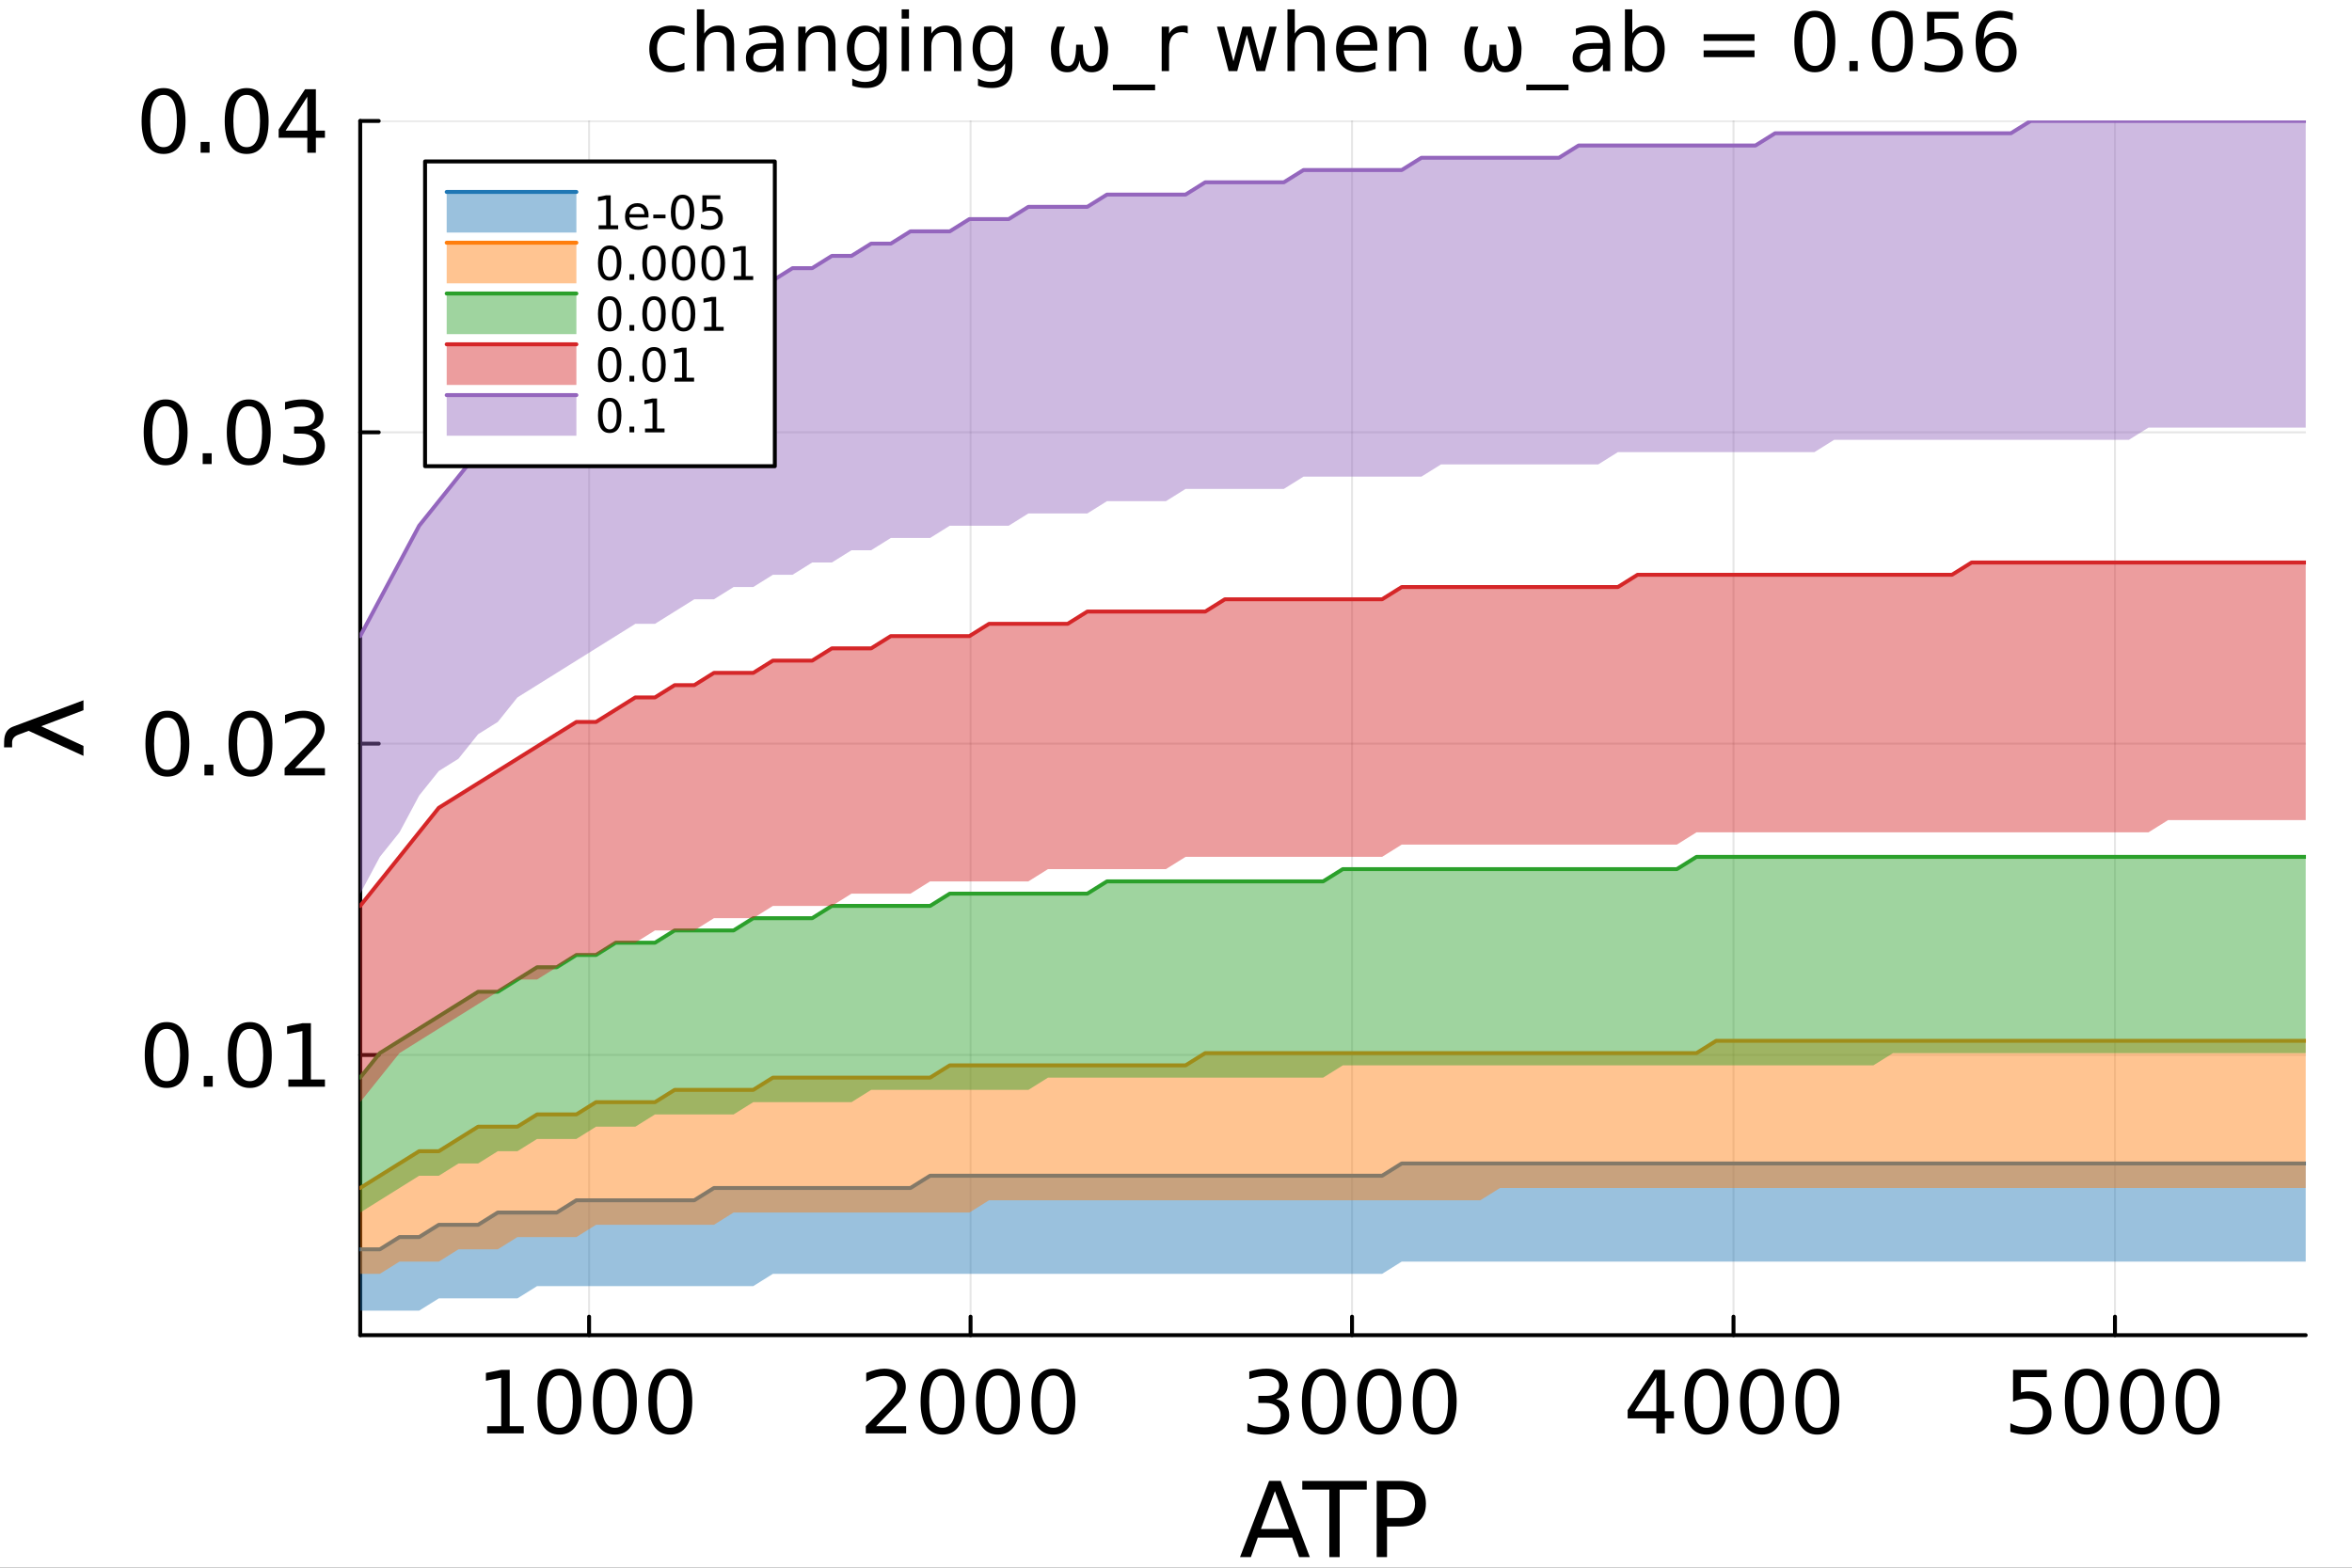 <?xml version="1.0" encoding="utf-8"?>
<svg xmlns="http://www.w3.org/2000/svg" xmlns:xlink="http://www.w3.org/1999/xlink" width="600" height="400" viewBox="0 0 2400 1600">
<rect x="0" y="0" width="2400" height="1600" fill="#333333" stroke="none"/>
<defs>
  <clipPath id="clip870">
    <rect x="0" y="0" width="2400" height="1600"/>
  </clipPath>
</defs>
<path clip-path="url(#clip870)" d="M0 1600 L2400 1600 L2400 0 L0 0  Z" fill="#ffffff" fill-rule="evenodd" fill-opacity="1"/>
<defs>
  <clipPath id="clip871">
    <rect x="480" y="0" width="1681" height="1600"/>
  </clipPath>
</defs>
<path clip-path="url(#clip870)" d="M367.565 1362.7 L2352.76 1362.7 L2352.76 123.472 L367.565 123.472  Z" fill="#ffffff" fill-rule="evenodd" fill-opacity="1"/>
<defs>
  <clipPath id="clip872">
    <rect x="367" y="123" width="1986" height="1240"/>
  </clipPath>
</defs>
<polyline clip-path="url(#clip872)" style="stroke:#000000; stroke-linecap:round; stroke-linejoin:round; stroke-width:2; stroke-opacity:0.1; fill:none" points="601.117,1362.7 601.117,123.472 "/>
<polyline clip-path="url(#clip872)" style="stroke:#000000; stroke-linecap:round; stroke-linejoin:round; stroke-width:2; stroke-opacity:0.1; fill:none" points="990.37,1362.7 990.37,123.472 "/>
<polyline clip-path="url(#clip872)" style="stroke:#000000; stroke-linecap:round; stroke-linejoin:round; stroke-width:2; stroke-opacity:0.1; fill:none" points="1379.62,1362.7 1379.62,123.472 "/>
<polyline clip-path="url(#clip872)" style="stroke:#000000; stroke-linecap:round; stroke-linejoin:round; stroke-width:2; stroke-opacity:0.1; fill:none" points="1768.88,1362.7 1768.88,123.472 "/>
<polyline clip-path="url(#clip872)" style="stroke:#000000; stroke-linecap:round; stroke-linejoin:round; stroke-width:2; stroke-opacity:0.1; fill:none" points="2158.13,1362.7 2158.13,123.472 "/>
<polyline clip-path="url(#clip870)" style="stroke:#000000; stroke-linecap:round; stroke-linejoin:round; stroke-width:4; stroke-opacity:1; fill:none" points="367.565,1362.7 2352.76,1362.7 "/>
<polyline clip-path="url(#clip870)" style="stroke:#000000; stroke-linecap:round; stroke-linejoin:round; stroke-width:4; stroke-opacity:1; fill:none" points="601.117,1362.7 601.117,1343.8 "/>
<polyline clip-path="url(#clip870)" style="stroke:#000000; stroke-linecap:round; stroke-linejoin:round; stroke-width:4; stroke-opacity:1; fill:none" points="990.37,1362.7 990.37,1343.8 "/>
<polyline clip-path="url(#clip870)" style="stroke:#000000; stroke-linecap:round; stroke-linejoin:round; stroke-width:4; stroke-opacity:1; fill:none" points="1379.62,1362.7 1379.62,1343.8 "/>
<polyline clip-path="url(#clip870)" style="stroke:#000000; stroke-linecap:round; stroke-linejoin:round; stroke-width:4; stroke-opacity:1; fill:none" points="1768.88,1362.7 1768.88,1343.8 "/>
<polyline clip-path="url(#clip870)" style="stroke:#000000; stroke-linecap:round; stroke-linejoin:round; stroke-width:4; stroke-opacity:1; fill:none" points="2158.13,1362.7 2158.13,1343.8 "/>
<path clip-path="url(#clip870)" d="M497.103 1455.52 L511.426 1455.52 L511.426 1406.09 L495.844 1409.21 L495.844 1401.22 L511.339 1398.1 L520.106 1398.1 L520.106 1455.52 L534.429 1455.52 L534.429 1462.9 L497.103 1462.9 L497.103 1455.52 Z" fill="#000000" fill-rule="nonzero" fill-opacity="1" /><path clip-path="url(#clip870)" d="M570.887 1403.87 Q564.116 1403.87 560.688 1410.56 Q557.302 1417.2 557.302 1430.56 Q557.302 1443.89 560.688 1450.57 Q564.116 1457.21 570.887 1457.21 Q577.701 1457.21 581.087 1450.57 Q584.516 1443.89 584.516 1430.56 Q584.516 1417.2 581.087 1410.56 Q577.701 1403.87 570.887 1403.87 M570.887 1396.93 Q581.781 1396.93 587.51 1405.57 Q593.283 1414.16 593.283 1430.56 Q593.283 1446.93 587.51 1455.56 Q581.781 1464.16 570.887 1464.16 Q559.993 1464.16 554.221 1455.56 Q548.491 1446.93 548.491 1430.56 Q548.491 1414.16 554.221 1405.57 Q559.993 1396.93 570.887 1396.93 Z" fill="#000000" fill-rule="nonzero" fill-opacity="1" /><path clip-path="url(#clip870)" d="M627.441 1403.87 Q620.67 1403.87 617.241 1410.56 Q613.856 1417.2 613.856 1430.56 Q613.856 1443.89 617.241 1450.57 Q620.67 1457.21 627.441 1457.21 Q634.255 1457.21 637.64 1450.57 Q641.069 1443.89 641.069 1430.56 Q641.069 1417.2 637.64 1410.56 Q634.255 1403.87 627.441 1403.87 M627.441 1396.93 Q638.335 1396.93 644.064 1405.57 Q649.836 1414.16 649.836 1430.56 Q649.836 1446.93 644.064 1455.56 Q638.335 1464.16 627.441 1464.16 Q616.547 1464.16 610.774 1455.56 Q605.045 1446.93 605.045 1430.56 Q605.045 1414.16 610.774 1405.57 Q616.547 1396.93 627.441 1396.93 Z" fill="#000000" fill-rule="nonzero" fill-opacity="1" /><path clip-path="url(#clip870)" d="M683.994 1403.87 Q677.223 1403.87 673.795 1410.56 Q670.409 1417.2 670.409 1430.56 Q670.409 1443.89 673.795 1450.57 Q677.223 1457.21 683.994 1457.21 Q690.808 1457.21 694.194 1450.57 Q697.623 1443.89 697.623 1430.56 Q697.623 1417.2 694.194 1410.56 Q690.808 1403.87 683.994 1403.87 M683.994 1396.93 Q694.888 1396.93 700.617 1405.57 Q706.39 1414.16 706.39 1430.56 Q706.39 1446.93 700.617 1455.56 Q694.888 1464.16 683.994 1464.16 Q673.1 1464.16 667.328 1455.56 Q661.598 1446.93 661.598 1430.56 Q661.598 1414.16 667.328 1405.57 Q673.1 1396.93 683.994 1396.93 Z" fill="#000000" fill-rule="nonzero" fill-opacity="1" /><path clip-path="url(#clip870)" d="M894.016 1455.52 L924.615 1455.52 L924.615 1462.9 L883.47 1462.9 L883.47 1455.52 Q888.461 1450.36 897.055 1441.68 Q905.692 1432.95 907.905 1430.43 Q912.115 1425.7 913.765 1422.45 Q915.457 1419.15 915.457 1415.98 Q915.457 1410.82 911.811 1407.56 Q908.209 1404.31 902.393 1404.31 Q898.27 1404.31 893.669 1405.74 Q889.112 1407.17 883.904 1410.08 L883.904 1401.22 Q889.199 1399.1 893.799 1398.01 Q898.4 1396.93 902.22 1396.93 Q912.289 1396.93 918.278 1401.96 Q924.268 1407 924.268 1415.42 Q924.268 1419.41 922.749 1423.01 Q921.273 1426.57 917.324 1431.43 Q916.239 1432.69 910.423 1438.72 Q904.607 1444.71 894.016 1455.52 Z" fill="#000000" fill-rule="nonzero" fill-opacity="1" /><path clip-path="url(#clip870)" d="M961.768 1403.87 Q954.997 1403.87 951.568 1410.56 Q948.183 1417.2 948.183 1430.56 Q948.183 1443.89 951.568 1450.57 Q954.997 1457.21 961.768 1457.21 Q968.582 1457.21 971.967 1450.57 Q975.396 1443.89 975.396 1430.56 Q975.396 1417.2 971.967 1410.56 Q968.582 1403.87 961.768 1403.87 M961.768 1396.93 Q972.662 1396.93 978.391 1405.57 Q984.164 1414.16 984.164 1430.56 Q984.164 1446.93 978.391 1455.56 Q972.662 1464.16 961.768 1464.16 Q950.874 1464.16 945.101 1455.56 Q939.372 1446.93 939.372 1430.56 Q939.372 1414.16 945.101 1405.57 Q950.874 1396.93 961.768 1396.93 Z" fill="#000000" fill-rule="nonzero" fill-opacity="1" /><path clip-path="url(#clip870)" d="M1018.32 1403.87 Q1011.55 1403.87 1008.12 1410.56 Q1004.74 1417.2 1004.74 1430.56 Q1004.74 1443.89 1008.12 1450.57 Q1011.55 1457.21 1018.32 1457.21 Q1025.14 1457.21 1028.52 1450.57 Q1031.95 1443.89 1031.95 1430.56 Q1031.95 1417.2 1028.52 1410.56 Q1025.14 1403.87 1018.32 1403.87 M1018.32 1396.93 Q1029.22 1396.93 1034.94 1405.57 Q1040.72 1414.16 1040.72 1430.56 Q1040.72 1446.93 1034.94 1455.56 Q1029.22 1464.16 1018.32 1464.16 Q1007.43 1464.16 1001.65 1455.56 Q995.926 1446.93 995.926 1430.56 Q995.926 1414.16 1001.65 1405.57 Q1007.43 1396.93 1018.32 1396.93 Z" fill="#000000" fill-rule="nonzero" fill-opacity="1" /><path clip-path="url(#clip870)" d="M1074.87 1403.87 Q1068.1 1403.87 1064.68 1410.56 Q1061.29 1417.2 1061.29 1430.56 Q1061.29 1443.89 1064.68 1450.57 Q1068.1 1457.21 1074.87 1457.21 Q1081.69 1457.21 1085.07 1450.57 Q1088.5 1443.89 1088.5 1430.56 Q1088.5 1417.2 1085.07 1410.56 Q1081.69 1403.87 1074.87 1403.87 M1074.87 1396.93 Q1085.77 1396.93 1091.5 1405.57 Q1097.27 1414.16 1097.27 1430.56 Q1097.27 1446.93 1091.5 1455.56 Q1085.77 1464.16 1074.87 1464.16 Q1063.98 1464.16 1058.21 1455.56 Q1052.48 1446.93 1052.48 1430.56 Q1052.48 1414.16 1058.21 1405.57 Q1063.98 1396.93 1074.87 1396.93 Z" fill="#000000" fill-rule="nonzero" fill-opacity="1" /><path clip-path="url(#clip870)" d="M1302.15 1427.96 Q1308.44 1429.31 1311.96 1433.56 Q1315.52 1437.81 1315.52 1444.06 Q1315.52 1453.66 1308.92 1458.91 Q1302.32 1464.16 1290.17 1464.16 Q1286.09 1464.16 1281.75 1463.33 Q1277.45 1462.55 1272.85 1460.95 L1272.85 1452.48 Q1276.5 1454.61 1280.84 1455.7 Q1285.18 1456.78 1289.91 1456.78 Q1298.16 1456.78 1302.45 1453.52 Q1306.79 1450.27 1306.79 1444.06 Q1306.79 1438.33 1302.76 1435.12 Q1298.76 1431.87 1291.6 1431.87 L1284.05 1431.87 L1284.05 1424.66 L1291.95 1424.66 Q1298.42 1424.66 1301.85 1422.1 Q1305.27 1419.5 1305.27 1414.64 Q1305.27 1409.64 1301.72 1407 Q1298.2 1404.31 1291.6 1404.31 Q1288 1404.31 1283.88 1405.09 Q1279.75 1405.87 1274.81 1407.52 L1274.81 1399.71 Q1279.8 1398.32 1284.14 1397.62 Q1288.52 1396.93 1292.38 1396.93 Q1302.37 1396.93 1308.18 1401.49 Q1314 1406 1314 1413.72 Q1314 1419.11 1310.92 1422.84 Q1307.84 1426.53 1302.15 1427.96 Z" fill="#000000" fill-rule="nonzero" fill-opacity="1" /><path clip-path="url(#clip870)" d="M1350.89 1403.87 Q1344.12 1403.87 1340.69 1410.56 Q1337.31 1417.2 1337.31 1430.56 Q1337.31 1443.89 1340.69 1450.57 Q1344.12 1457.21 1350.89 1457.21 Q1357.7 1457.21 1361.09 1450.57 Q1364.52 1443.89 1364.52 1430.56 Q1364.52 1417.2 1361.09 1410.56 Q1357.7 1403.87 1350.89 1403.87 M1350.89 1396.93 Q1361.78 1396.93 1367.51 1405.57 Q1373.29 1414.16 1373.29 1430.56 Q1373.29 1446.93 1367.51 1455.56 Q1361.78 1464.16 1350.89 1464.16 Q1340 1464.16 1334.22 1455.56 Q1328.49 1446.93 1328.49 1430.56 Q1328.49 1414.16 1334.22 1405.57 Q1340 1396.93 1350.89 1396.93 Z" fill="#000000" fill-rule="nonzero" fill-opacity="1" /><path clip-path="url(#clip870)" d="M1407.44 1403.87 Q1400.67 1403.87 1397.24 1410.56 Q1393.86 1417.2 1393.86 1430.56 Q1393.86 1443.89 1397.24 1450.57 Q1400.67 1457.21 1407.44 1457.21 Q1414.26 1457.21 1417.64 1450.57 Q1421.07 1443.89 1421.07 1430.56 Q1421.07 1417.2 1417.64 1410.56 Q1414.26 1403.87 1407.44 1403.87 M1407.44 1396.93 Q1418.34 1396.93 1424.07 1405.57 Q1429.84 1414.16 1429.84 1430.56 Q1429.84 1446.93 1424.07 1455.56 Q1418.34 1464.16 1407.44 1464.16 Q1396.55 1464.16 1390.78 1455.56 Q1385.05 1446.93 1385.05 1430.56 Q1385.05 1414.16 1390.78 1405.57 Q1396.55 1396.93 1407.44 1396.93 Z" fill="#000000" fill-rule="nonzero" fill-opacity="1" /><path clip-path="url(#clip870)" d="M1464 1403.87 Q1457.23 1403.87 1453.8 1410.56 Q1450.41 1417.2 1450.41 1430.56 Q1450.41 1443.89 1453.8 1450.57 Q1457.23 1457.21 1464 1457.21 Q1470.81 1457.21 1474.2 1450.57 Q1477.63 1443.89 1477.63 1430.56 Q1477.63 1417.2 1474.2 1410.56 Q1470.81 1403.87 1464 1403.87 M1464 1396.93 Q1474.89 1396.93 1480.62 1405.57 Q1486.39 1414.16 1486.39 1430.56 Q1486.39 1446.93 1480.62 1455.56 Q1474.89 1464.16 1464 1464.16 Q1453.1 1464.16 1447.33 1455.56 Q1441.6 1446.93 1441.6 1430.56 Q1441.6 1414.16 1447.33 1405.57 Q1453.1 1396.93 1464 1396.93 Z" fill="#000000" fill-rule="nonzero" fill-opacity="1" /><path clip-path="url(#clip870)" d="M1690.14 1405.74 L1668.01 1440.33 L1690.14 1440.33 L1690.14 1405.74 M1687.84 1398.1 L1698.87 1398.1 L1698.87 1440.33 L1708.11 1440.33 L1708.11 1447.62 L1698.87 1447.62 L1698.87 1462.9 L1690.14 1462.9 L1690.14 1447.62 L1660.89 1447.62 L1660.89 1439.16 L1687.84 1398.1 Z" fill="#000000" fill-rule="nonzero" fill-opacity="1" /><path clip-path="url(#clip870)" d="M1741.36 1403.87 Q1734.59 1403.87 1731.16 1410.56 Q1727.77 1417.2 1727.77 1430.56 Q1727.77 1443.89 1731.16 1450.57 Q1734.59 1457.21 1741.36 1457.21 Q1748.17 1457.21 1751.56 1450.57 Q1754.99 1443.89 1754.99 1430.56 Q1754.99 1417.2 1751.56 1410.56 Q1748.17 1403.87 1741.36 1403.87 M1741.36 1396.93 Q1752.25 1396.93 1757.98 1405.57 Q1763.75 1414.16 1763.75 1430.56 Q1763.75 1446.93 1757.98 1455.56 Q1752.25 1464.16 1741.36 1464.16 Q1730.47 1464.16 1724.69 1455.56 Q1718.96 1446.93 1718.96 1430.56 Q1718.96 1414.16 1724.69 1405.57 Q1730.47 1396.93 1741.36 1396.93 Z" fill="#000000" fill-rule="nonzero" fill-opacity="1" /><path clip-path="url(#clip870)" d="M1797.91 1403.87 Q1791.14 1403.87 1787.71 1410.56 Q1784.33 1417.2 1784.33 1430.56 Q1784.33 1443.89 1787.71 1450.57 Q1791.14 1457.21 1797.91 1457.21 Q1804.73 1457.21 1808.11 1450.57 Q1811.54 1443.89 1811.54 1430.56 Q1811.54 1417.2 1808.11 1410.56 Q1804.73 1403.87 1797.91 1403.87 M1797.91 1396.93 Q1808.81 1396.93 1814.54 1405.57 Q1820.31 1414.16 1820.31 1430.56 Q1820.31 1446.93 1814.54 1455.56 Q1808.81 1464.16 1797.91 1464.16 Q1787.02 1464.16 1781.25 1455.56 Q1775.52 1446.93 1775.52 1430.56 Q1775.52 1414.16 1781.25 1405.57 Q1787.02 1396.93 1797.91 1396.93 Z" fill="#000000" fill-rule="nonzero" fill-opacity="1" /><path clip-path="url(#clip870)" d="M1854.47 1403.87 Q1847.7 1403.87 1844.27 1410.56 Q1840.88 1417.2 1840.88 1430.56 Q1840.88 1443.89 1844.27 1450.57 Q1847.7 1457.21 1854.47 1457.21 Q1861.28 1457.21 1864.67 1450.57 Q1868.09 1443.89 1868.09 1430.56 Q1868.09 1417.2 1864.67 1410.56 Q1861.28 1403.87 1854.47 1403.87 M1854.47 1396.93 Q1865.36 1396.93 1871.09 1405.57 Q1876.86 1414.16 1876.86 1430.56 Q1876.86 1446.93 1871.09 1455.56 Q1865.36 1464.16 1854.47 1464.16 Q1843.57 1464.16 1837.8 1455.56 Q1832.07 1446.93 1832.07 1430.56 Q1832.07 1414.16 1837.8 1405.57 Q1843.57 1396.93 1854.47 1396.93 Z" fill="#000000" fill-rule="nonzero" fill-opacity="1" /><path clip-path="url(#clip870)" d="M2054.14 1398.1 L2088.56 1398.1 L2088.56 1405.48 L2062.17 1405.48 L2062.17 1421.36 Q2064.08 1420.71 2065.99 1420.41 Q2067.9 1420.06 2069.81 1420.06 Q2080.66 1420.06 2086.99 1426.01 Q2093.33 1431.95 2093.33 1442.11 Q2093.33 1452.57 2086.82 1458.39 Q2080.31 1464.16 2068.46 1464.16 Q2064.38 1464.16 2060.13 1463.46 Q2055.92 1462.77 2051.4 1461.38 L2051.4 1452.57 Q2055.31 1454.7 2059.48 1455.74 Q2063.64 1456.78 2068.29 1456.78 Q2075.79 1456.78 2080.18 1452.83 Q2084.56 1448.88 2084.56 1442.11 Q2084.56 1435.34 2080.18 1431.39 Q2075.79 1427.44 2068.29 1427.44 Q2064.77 1427.44 2061.25 1428.22 Q2057.78 1429 2054.14 1430.65 L2054.14 1398.1 Z" fill="#000000" fill-rule="nonzero" fill-opacity="1" /><path clip-path="url(#clip870)" d="M2129.35 1403.87 Q2122.58 1403.87 2119.15 1410.56 Q2115.77 1417.2 2115.77 1430.56 Q2115.77 1443.89 2119.15 1450.57 Q2122.58 1457.21 2129.35 1457.21 Q2136.17 1457.21 2139.55 1450.57 Q2142.98 1443.89 2142.98 1430.56 Q2142.98 1417.2 2139.55 1410.56 Q2136.17 1403.87 2129.35 1403.87 M2129.35 1396.93 Q2140.25 1396.93 2145.98 1405.57 Q2151.75 1414.16 2151.75 1430.56 Q2151.75 1446.93 2145.98 1455.56 Q2140.25 1464.16 2129.35 1464.16 Q2118.46 1464.16 2112.69 1455.56 Q2106.96 1446.93 2106.96 1430.56 Q2106.96 1414.16 2112.69 1405.57 Q2118.46 1396.93 2129.35 1396.93 Z" fill="#000000" fill-rule="nonzero" fill-opacity="1" /><path clip-path="url(#clip870)" d="M2185.91 1403.87 Q2179.14 1403.87 2175.71 1410.56 Q2172.32 1417.2 2172.32 1430.56 Q2172.32 1443.89 2175.71 1450.57 Q2179.14 1457.21 2185.91 1457.21 Q2192.72 1457.21 2196.11 1450.57 Q2199.54 1443.89 2199.54 1430.56 Q2199.54 1417.2 2196.11 1410.56 Q2192.72 1403.87 2185.91 1403.87 M2185.91 1396.93 Q2196.8 1396.93 2202.53 1405.57 Q2208.3 1414.16 2208.3 1430.56 Q2208.3 1446.93 2202.53 1455.56 Q2196.8 1464.16 2185.91 1464.16 Q2175.01 1464.16 2169.24 1455.56 Q2163.51 1446.93 2163.51 1430.56 Q2163.51 1414.16 2169.24 1405.57 Q2175.01 1396.93 2185.91 1396.93 Z" fill="#000000" fill-rule="nonzero" fill-opacity="1" /><path clip-path="url(#clip870)" d="M2242.46 1403.87 Q2235.69 1403.87 2232.26 1410.56 Q2228.88 1417.2 2228.88 1430.56 Q2228.88 1443.89 2232.26 1450.57 Q2235.69 1457.21 2242.46 1457.21 Q2249.27 1457.21 2252.66 1450.57 Q2256.09 1443.89 2256.09 1430.56 Q2256.09 1417.2 2252.66 1410.56 Q2249.27 1403.87 2242.46 1403.87 M2242.46 1396.93 Q2253.35 1396.93 2259.08 1405.57 Q2264.86 1414.16 2264.86 1430.56 Q2264.86 1446.93 2259.08 1455.56 Q2253.35 1464.16 2242.46 1464.16 Q2231.57 1464.16 2225.79 1455.56 Q2220.06 1446.93 2220.06 1430.56 Q2220.06 1414.16 2225.79 1405.57 Q2231.57 1396.93 2242.46 1396.93 Z" fill="#000000" fill-rule="nonzero" fill-opacity="1" /><path clip-path="url(#clip870)" d="M1300.94 1521.82 L1286.67 1560.51 L1315.26 1560.51 L1300.94 1521.82 M1295 1511.45 L1306.93 1511.45 L1336.57 1589.21 L1325.63 1589.21 L1318.55 1569.26 L1283.49 1569.26 L1276.41 1589.21 L1265.32 1589.21 L1295 1511.45 Z" fill="#000000" fill-rule="nonzero" fill-opacity="1" /><path clip-path="url(#clip870)" d="M1328.86 1511.45 L1394.64 1511.45 L1394.64 1520.31 L1367.04 1520.31 L1367.04 1589.21 L1356.46 1589.21 L1356.46 1520.31 L1328.86 1520.31 L1328.86 1511.45 Z" fill="#000000" fill-rule="nonzero" fill-opacity="1" /><path clip-path="url(#clip870)" d="M1415.32 1520.1 L1415.32 1549.32 L1428.55 1549.32 Q1435.89 1549.32 1439.9 1545.51 Q1443.91 1541.71 1443.91 1534.68 Q1443.91 1527.7 1439.9 1523.9 Q1435.89 1520.1 1428.55 1520.1 L1415.32 1520.1 M1404.8 1511.45 L1428.55 1511.45 Q1441.62 1511.45 1448.29 1517.39 Q1455 1523.27 1455 1534.68 Q1455 1546.19 1448.29 1552.08 Q1441.62 1557.96 1428.55 1557.96 L1415.32 1557.96 L1415.32 1589.21 L1404.8 1589.21 L1404.8 1511.45 Z" fill="#000000" fill-rule="nonzero" fill-opacity="1" /><polyline clip-path="url(#clip872)" style="stroke:#000000; stroke-linecap:round; stroke-linejoin:round; stroke-width:2; stroke-opacity:0.1; fill:none" points="367.565,1076.72 2352.76,1076.72 "/>
<polyline clip-path="url(#clip872)" style="stroke:#000000; stroke-linecap:round; stroke-linejoin:round; stroke-width:2; stroke-opacity:0.1; fill:none" points="367.565,758.974 2352.76,758.974 "/>
<polyline clip-path="url(#clip872)" style="stroke:#000000; stroke-linecap:round; stroke-linejoin:round; stroke-width:2; stroke-opacity:0.1; fill:none" points="367.565,441.223 2352.76,441.223 "/>
<polyline clip-path="url(#clip872)" style="stroke:#000000; stroke-linecap:round; stroke-linejoin:round; stroke-width:2; stroke-opacity:0.1; fill:none" points="367.565,123.472 2352.76,123.472 "/>
<polyline clip-path="url(#clip870)" style="stroke:#000000; stroke-linecap:round; stroke-linejoin:round; stroke-width:4; stroke-opacity:1; fill:none" points="367.565,1362.7 367.565,123.472 "/>
<polyline clip-path="url(#clip870)" style="stroke:#000000; stroke-linecap:round; stroke-linejoin:round; stroke-width:4; stroke-opacity:1; fill:none" points="367.565,1076.72 386.463,1076.72 "/>
<polyline clip-path="url(#clip870)" style="stroke:#000000; stroke-linecap:round; stroke-linejoin:round; stroke-width:4; stroke-opacity:1; fill:none" points="367.565,758.974 386.463,758.974 "/>
<polyline clip-path="url(#clip870)" style="stroke:#000000; stroke-linecap:round; stroke-linejoin:round; stroke-width:4; stroke-opacity:1; fill:none" points="367.565,441.223 386.463,441.223 "/>
<polyline clip-path="url(#clip870)" style="stroke:#000000; stroke-linecap:round; stroke-linejoin:round; stroke-width:4; stroke-opacity:1; fill:none" points="367.565,123.472 386.463,123.472 "/>
<path clip-path="url(#clip870)" d="M170.108 1050.1 Q163.337 1050.1 159.908 1056.78 Q156.523 1063.42 156.523 1076.79 Q156.523 1090.11 159.908 1096.8 Q163.337 1103.44 170.108 1103.44 Q176.922 1103.44 180.307 1096.8 Q183.736 1090.11 183.736 1076.79 Q183.736 1063.42 180.307 1056.78 Q176.922 1050.1 170.108 1050.1 M170.108 1043.15 Q181.002 1043.15 186.731 1051.79 Q192.503 1060.38 192.503 1076.79 Q192.503 1093.15 186.731 1101.79 Q181.002 1110.38 170.108 1110.38 Q159.214 1110.38 153.441 1101.79 Q147.712 1093.15 147.712 1076.79 Q147.712 1060.38 153.441 1051.79 Q159.214 1043.15 170.108 1043.15 Z" fill="#000000" fill-rule="nonzero" fill-opacity="1" /><path clip-path="url(#clip870)" d="M207.911 1098.1 L217.069 1098.1 L217.069 1109.12 L207.911 1109.12 L207.911 1098.1 Z" fill="#000000" fill-rule="nonzero" fill-opacity="1" /><path clip-path="url(#clip870)" d="M254.916 1050.1 Q248.145 1050.1 244.717 1056.78 Q241.331 1063.42 241.331 1076.79 Q241.331 1090.11 244.717 1096.8 Q248.145 1103.44 254.916 1103.44 Q261.73 1103.44 265.116 1096.8 Q268.545 1090.11 268.545 1076.79 Q268.545 1063.42 265.116 1056.78 Q261.73 1050.1 254.916 1050.1 M254.916 1043.15 Q265.81 1043.15 271.539 1051.79 Q277.312 1060.38 277.312 1076.79 Q277.312 1093.15 271.539 1101.79 Q265.81 1110.38 254.916 1110.38 Q244.022 1110.38 238.25 1101.79 Q232.521 1093.15 232.521 1076.79 Q232.521 1060.38 238.25 1051.79 Q244.022 1043.15 254.916 1043.15 Z" fill="#000000" fill-rule="nonzero" fill-opacity="1" /><path clip-path="url(#clip870)" d="M294.239 1101.75 L308.562 1101.75 L308.562 1052.31 L292.98 1055.44 L292.98 1047.45 L308.475 1044.32 L317.242 1044.32 L317.242 1101.75 L331.565 1101.75 L331.565 1109.12 L294.239 1109.12 L294.239 1101.75 Z" fill="#000000" fill-rule="nonzero" fill-opacity="1" /><path clip-path="url(#clip870)" d="M170.802 732.346 Q164.031 732.346 160.603 739.03 Q157.217 745.671 157.217 759.039 Q157.217 772.363 160.603 779.047 Q164.031 785.688 170.802 785.688 Q177.616 785.688 181.002 779.047 Q184.43 772.363 184.43 759.039 Q184.43 745.671 181.002 739.03 Q177.616 732.346 170.802 732.346 M170.802 725.402 Q181.696 725.402 187.425 734.039 Q193.198 742.632 193.198 759.039 Q193.198 775.401 187.425 784.038 Q181.696 792.632 170.802 792.632 Q159.908 792.632 154.136 784.038 Q148.406 775.401 148.406 759.039 Q148.406 742.632 154.136 734.039 Q159.908 725.402 170.802 725.402 Z" fill="#000000" fill-rule="nonzero" fill-opacity="1" /><path clip-path="url(#clip870)" d="M208.606 780.349 L217.764 780.349 L217.764 791.374 L208.606 791.374 L208.606 780.349 Z" fill="#000000" fill-rule="nonzero" fill-opacity="1" /><path clip-path="url(#clip870)" d="M255.611 732.346 Q248.84 732.346 245.411 739.03 Q242.026 745.671 242.026 759.039 Q242.026 772.363 245.411 779.047 Q248.84 785.688 255.611 785.688 Q262.425 785.688 265.81 779.047 Q269.239 772.363 269.239 759.039 Q269.239 745.671 265.81 739.03 Q262.425 732.346 255.611 732.346 M255.611 725.402 Q266.505 725.402 272.234 734.039 Q278.006 742.632 278.006 759.039 Q278.006 775.401 272.234 784.038 Q266.505 792.632 255.611 792.632 Q244.717 792.632 238.944 784.038 Q233.215 775.401 233.215 759.039 Q233.215 742.632 238.944 734.039 Q244.717 725.402 255.611 725.402 Z" fill="#000000" fill-rule="nonzero" fill-opacity="1" /><path clip-path="url(#clip870)" d="M300.966 783.995 L331.565 783.995 L331.565 791.374 L290.42 791.374 L290.42 783.995 Q295.411 778.83 304.005 770.15 Q312.642 761.426 314.855 758.908 Q319.065 754.178 320.714 750.922 Q322.407 747.624 322.407 744.455 Q322.407 739.29 318.761 736.035 Q315.159 732.78 309.343 732.78 Q305.22 732.78 300.619 734.212 Q296.062 735.645 290.854 738.553 L290.854 729.699 Q296.149 727.572 300.749 726.487 Q305.35 725.402 309.169 725.402 Q319.239 725.402 325.228 730.436 Q331.218 735.471 331.218 743.891 Q331.218 747.884 329.699 751.487 Q328.223 755.046 324.273 759.907 Q323.188 761.165 317.372 767.198 Q311.557 773.188 300.966 783.995 Z" fill="#000000" fill-rule="nonzero" fill-opacity="1" /><path clip-path="url(#clip870)" d="M169.023 414.595 Q162.252 414.595 158.823 421.279 Q155.438 427.92 155.438 441.288 Q155.438 454.613 158.823 461.296 Q162.252 467.937 169.023 467.937 Q175.837 467.937 179.222 461.296 Q182.651 454.613 182.651 441.288 Q182.651 427.92 179.222 421.279 Q175.837 414.595 169.023 414.595 M169.023 407.651 Q179.917 407.651 185.646 416.288 Q191.418 424.882 191.418 441.288 Q191.418 457.651 185.646 466.288 Q179.917 474.881 169.023 474.881 Q158.129 474.881 152.356 466.288 Q146.627 457.651 146.627 441.288 Q146.627 424.882 152.356 416.288 Q158.129 407.651 169.023 407.651 Z" fill="#000000" fill-rule="nonzero" fill-opacity="1" /><path clip-path="url(#clip870)" d="M206.826 462.599 L215.984 462.599 L215.984 473.623 L206.826 473.623 L206.826 462.599 Z" fill="#000000" fill-rule="nonzero" fill-opacity="1" /><path clip-path="url(#clip870)" d="M253.831 414.595 Q247.06 414.595 243.632 421.279 Q240.246 427.92 240.246 441.288 Q240.246 454.613 243.632 461.296 Q247.06 467.937 253.831 467.937 Q260.645 467.937 264.031 461.296 Q267.46 454.613 267.46 441.288 Q267.46 427.92 264.031 421.279 Q260.645 414.595 253.831 414.595 M253.831 407.651 Q264.725 407.651 270.454 416.288 Q276.227 424.882 276.227 441.288 Q276.227 457.651 270.454 466.288 Q264.725 474.881 253.831 474.881 Q242.937 474.881 237.165 466.288 Q231.435 457.651 231.435 441.288 Q231.435 424.882 237.165 416.288 Q242.937 407.651 253.831 407.651 Z" fill="#000000" fill-rule="nonzero" fill-opacity="1" /><path clip-path="url(#clip870)" d="M318.197 438.684 Q324.491 440.029 328.006 444.283 Q331.565 448.536 331.565 454.786 Q331.565 464.378 324.968 469.63 Q318.371 474.881 306.218 474.881 Q302.138 474.881 297.798 474.057 Q293.501 473.276 288.9 471.67 L288.9 463.206 Q292.546 465.333 296.886 466.418 Q301.227 467.503 305.958 467.503 Q314.204 467.503 318.501 464.248 Q322.841 460.993 322.841 454.786 Q322.841 449.057 318.805 445.845 Q314.812 442.59 307.65 442.59 L300.098 442.59 L300.098 435.385 L307.998 435.385 Q314.465 435.385 317.893 432.824 Q321.322 430.22 321.322 425.359 Q321.322 420.368 317.763 417.72 Q314.248 415.029 307.65 415.029 Q304.048 415.029 299.925 415.811 Q295.801 416.592 290.854 418.241 L290.854 410.429 Q295.845 409.04 300.185 408.345 Q304.569 407.651 308.432 407.651 Q318.414 407.651 324.23 412.208 Q330.046 416.722 330.046 424.448 Q330.046 429.83 326.964 433.562 Q323.883 437.251 318.197 438.684 Z" fill="#000000" fill-rule="nonzero" fill-opacity="1" /><path clip-path="url(#clip870)" d="M166.896 96.845 Q160.125 96.845 156.696 103.529 Q153.311 110.169 153.311 123.537 Q153.311 136.862 156.696 143.546 Q160.125 150.186 166.896 150.186 Q173.71 150.186 177.095 143.546 Q180.524 136.862 180.524 123.537 Q180.524 110.169 177.095 103.529 Q173.71 96.845 166.896 96.845 M166.896 89.9 Q177.79 89.9 183.519 98.537 Q189.292 107.131 189.292 123.537 Q189.292 139.9 183.519 148.537 Q177.79 157.131 166.896 157.131 Q156.002 157.131 150.229 148.537 Q144.5 139.9 144.5 123.537 Q144.5 107.131 150.229 98.537 Q156.002 89.9 166.896 89.9 Z" fill="#000000" fill-rule="nonzero" fill-opacity="1" /><path clip-path="url(#clip870)" d="M204.699 144.848 L213.857 144.848 L213.857 155.872 L204.699 155.872 L204.699 144.848 Z" fill="#000000" fill-rule="nonzero" fill-opacity="1" /><path clip-path="url(#clip870)" d="M251.704 96.845 Q244.934 96.845 241.505 103.529 Q238.119 110.169 238.119 123.537 Q238.119 136.862 241.505 143.546 Q244.934 150.186 251.704 150.186 Q258.519 150.186 261.904 143.546 Q265.333 136.862 265.333 123.537 Q265.333 110.169 261.904 103.529 Q258.519 96.845 251.704 96.845 M251.704 89.9 Q262.598 89.9 268.328 98.537 Q274.1 107.131 274.1 123.537 Q274.1 139.9 268.328 148.537 Q262.598 157.131 251.704 157.131 Q240.81 157.131 235.038 148.537 Q229.309 139.9 229.309 123.537 Q229.309 107.131 235.038 98.537 Q240.81 89.9 251.704 89.9 Z" fill="#000000" fill-rule="nonzero" fill-opacity="1" /><path clip-path="url(#clip870)" d="M313.596 98.711 L291.461 133.303 L313.596 133.303 L313.596 98.711 M311.296 91.072 L322.32 91.072 L322.32 133.303 L331.565 133.303 L331.565 140.594 L322.32 140.594 L322.32 155.872 L313.596 155.872 L313.596 140.594 L284.343 140.594 L284.343 132.131 L311.296 91.072 Z" fill="#000000" fill-rule="nonzero" fill-opacity="1" /><path clip-path="url(#clip870)" d="M13.245 741.628 L85.172 714.701 L85.172 724.857 L42.047 741.211 L85.172 761.315 L85.172 771.471 L29.235 745.898 L18.922 749.753 Q12.36 752.201 12.36 757.773 L12.36 762.773 L4.131 762.773 L4.235 756.68 Q4.391 744.909 13.245 741.628 Z" fill="#000000" fill-rule="nonzero" fill-opacity="1" /><path clip-path="url(#clip870)" d="M698.445 28.948 L698.445 35.915 Q695.286 34.173 692.085 33.323 Q688.926 32.431 685.685 32.431 Q678.434 32.431 674.423 37.05 Q670.413 41.627 670.413 49.931 Q670.413 58.236 674.423 62.854 Q678.434 67.431 685.685 67.431 Q688.926 67.431 692.085 66.581 Q695.286 65.689 698.445 63.948 L698.445 70.834 Q695.326 72.292 691.964 73.022 Q688.642 73.751 684.875 73.751 Q674.626 73.751 668.59 67.31 Q662.554 60.869 662.554 49.931 Q662.554 38.832 668.631 32.472 Q674.748 26.112 685.361 26.112 Q688.804 26.112 692.085 26.841 Q695.367 27.53 698.445 28.948 Z" fill="#000000" fill-rule="nonzero" fill-opacity="1" /><path clip-path="url(#clip870)" d="M749.122 45.192 L749.122 72.576 L741.668 72.576 L741.668 45.435 Q741.668 38.994 739.157 35.794 Q736.645 32.594 731.622 32.594 Q725.586 32.594 722.103 36.442 Q718.619 40.29 718.619 46.934 L718.619 72.576 L711.125 72.576 L711.125 9.544 L718.619 9.544 L718.619 34.254 Q721.292 30.163 724.898 28.138 Q728.544 26.112 733.283 26.112 Q741.101 26.112 745.112 30.973 Q749.122 35.794 749.122 45.192 Z" fill="#000000" fill-rule="nonzero" fill-opacity="1" /><path clip-path="url(#clip870)" d="M784.608 49.769 Q775.575 49.769 772.091 51.835 Q768.607 53.901 768.607 58.884 Q768.607 62.854 771.2 65.203 Q773.833 67.512 778.329 67.512 Q784.527 67.512 788.254 63.137 Q792.021 58.722 792.021 51.43 L792.021 49.769 L784.608 49.769 M799.475 46.691 L799.475 72.576 L792.021 72.576 L792.021 65.689 Q789.469 69.821 785.661 71.806 Q781.853 73.751 776.344 73.751 Q769.377 73.751 765.245 69.862 Q761.153 65.933 761.153 59.37 Q761.153 51.714 766.257 47.825 Q771.402 43.936 781.57 43.936 L792.021 43.936 L792.021 43.207 Q792.021 38.062 788.618 35.267 Q785.256 32.431 779.139 32.431 Q775.25 32.431 771.564 33.363 Q767.878 34.295 764.475 36.158 L764.475 29.272 Q768.566 27.692 772.415 26.922 Q776.263 26.112 779.909 26.112 Q789.753 26.112 794.614 31.216 Q799.475 36.32 799.475 46.691 Z" fill="#000000" fill-rule="nonzero" fill-opacity="1" /><path clip-path="url(#clip870)" d="M852.542 45.192 L852.542 72.576 L845.088 72.576 L845.088 45.435 Q845.088 38.994 842.576 35.794 Q840.065 32.594 835.042 32.594 Q829.006 32.594 825.522 36.442 Q822.038 40.29 822.038 46.934 L822.038 72.576 L814.544 72.576 L814.544 27.206 L822.038 27.206 L822.038 34.254 Q824.712 30.163 828.317 28.138 Q831.963 26.112 836.703 26.112 Q844.521 26.112 848.531 30.973 Q852.542 35.794 852.542 45.192 Z" fill="#000000" fill-rule="nonzero" fill-opacity="1" /><path clip-path="url(#clip870)" d="M897.264 49.364 Q897.264 41.263 893.901 36.806 Q890.58 32.35 884.544 32.35 Q878.549 32.35 875.186 36.806 Q871.865 41.263 871.865 49.364 Q871.865 57.426 875.186 61.882 Q878.549 66.338 884.544 66.338 Q890.58 66.338 893.901 61.882 Q897.264 57.426 897.264 49.364 M904.717 66.945 Q904.717 78.531 899.573 84.162 Q894.428 89.833 883.815 89.833 Q879.885 89.833 876.402 89.225 Q872.918 88.658 869.637 87.443 L869.637 80.192 Q872.918 81.974 876.118 82.825 Q879.318 83.675 882.64 83.675 Q889.972 83.675 893.618 79.827 Q897.264 76.019 897.264 68.282 L897.264 64.596 Q894.955 68.606 891.349 70.591 Q887.744 72.576 882.721 72.576 Q874.376 72.576 869.272 66.216 Q864.168 59.856 864.168 49.364 Q864.168 38.832 869.272 32.472 Q874.376 26.112 882.721 26.112 Q887.744 26.112 891.349 28.097 Q894.955 30.082 897.264 34.092 L897.264 27.206 L904.717 27.206 L904.717 66.945 Z" fill="#000000" fill-rule="nonzero" fill-opacity="1" /><path clip-path="url(#clip870)" d="M920.07 27.206 L927.524 27.206 L927.524 72.576 L920.07 72.576 L920.07 27.206 M920.07 9.544 L927.524 9.544 L927.524 18.983 L920.07 18.983 L920.07 9.544 Z" fill="#000000" fill-rule="nonzero" fill-opacity="1" /><path clip-path="url(#clip870)" d="M980.834 45.192 L980.834 72.576 L973.38 72.576 L973.38 45.435 Q973.38 38.994 970.869 35.794 Q968.357 32.594 963.334 32.594 Q957.298 32.594 953.814 36.442 Q950.331 40.29 950.331 46.934 L950.331 72.576 L942.836 72.576 L942.836 27.206 L950.331 27.206 L950.331 34.254 Q953.004 30.163 956.609 28.138 Q960.255 26.112 964.995 26.112 Q972.813 26.112 976.823 30.973 Q980.834 35.794 980.834 45.192 Z" fill="#000000" fill-rule="nonzero" fill-opacity="1" /><path clip-path="url(#clip870)" d="M1025.56 49.364 Q1025.56 41.263 1022.19 36.806 Q1018.87 32.35 1012.84 32.35 Q1006.84 32.35 1003.48 36.806 Q1000.16 41.263 1000.16 49.364 Q1000.16 57.426 1003.48 61.882 Q1006.84 66.338 1012.84 66.338 Q1018.87 66.338 1022.19 61.882 Q1025.56 57.426 1025.56 49.364 M1033.01 66.945 Q1033.01 78.531 1027.86 84.162 Q1022.72 89.833 1012.11 89.833 Q1008.18 89.833 1004.69 89.225 Q1001.21 88.658 997.929 87.443 L997.929 80.192 Q1001.21 81.974 1004.41 82.825 Q1007.61 83.675 1010.93 83.675 Q1018.26 83.675 1021.91 79.827 Q1025.56 76.019 1025.56 68.282 L1025.56 64.596 Q1023.25 68.606 1019.64 70.591 Q1016.04 72.576 1011.01 72.576 Q1002.67 72.576 997.564 66.216 Q992.46 59.856 992.46 49.364 Q992.46 38.832 997.564 32.472 Q1002.67 26.112 1011.01 26.112 Q1016.04 26.112 1019.64 28.097 Q1023.25 30.082 1025.56 34.092 L1025.56 27.206 L1033.01 27.206 L1033.01 66.945 Z" fill="#000000" fill-rule="nonzero" fill-opacity="1" /><path clip-path="url(#clip870)" d="M1089.2 73.751 Q1072.38 73.751 1072.38 49.688 Q1072.38 40.169 1078.66 27.206 L1086.68 27.206 Q1080.89 40.169 1080.89 49.891 Q1080.89 67.431 1089.88 67.431 Q1098.11 67.431 1098.11 45.638 L1104.99 45.638 Q1104.99 67.431 1113.22 67.431 Q1122.21 67.431 1122.21 49.891 Q1122.21 40.169 1116.42 27.206 L1124.44 27.206 Q1130.72 40.169 1130.72 49.688 Q1130.72 73.751 1113.91 73.751 Q1102.89 73.751 1101.55 61.639 Q1099.89 73.751 1089.2 73.751 Z" fill="#000000" fill-rule="nonzero" fill-opacity="1" /><path clip-path="url(#clip870)" d="M1178.68 86.349 L1178.68 92.142 L1135.58 92.142 L1135.58 86.349 L1178.68 86.349 Z" fill="#000000" fill-rule="nonzero" fill-opacity="1" /><path clip-path="url(#clip870)" d="M1211.98 34.173 Q1210.72 33.444 1209.22 33.12 Q1207.77 32.756 1205.98 32.756 Q1199.66 32.756 1196.26 36.888 Q1192.9 40.979 1192.9 48.676 L1192.9 72.576 L1185.4 72.576 L1185.4 27.206 L1192.9 27.206 L1192.9 34.254 Q1195.25 30.122 1199.02 28.138 Q1202.78 26.112 1208.17 26.112 Q1208.94 26.112 1209.87 26.234 Q1210.8 26.315 1211.94 26.517 L1211.98 34.173 Z" fill="#000000" fill-rule="nonzero" fill-opacity="1" /><path clip-path="url(#clip870)" d="M1241.83 27.206 L1249.29 27.206 L1258.6 62.611 L1267.88 27.206 L1276.67 27.206 L1285.99 62.611 L1295.27 27.206 L1302.72 27.206 L1290.85 72.576 L1282.06 72.576 L1272.3 35.389 L1262.49 72.576 L1253.7 72.576 L1241.83 27.206 Z" fill="#000000" fill-rule="nonzero" fill-opacity="1" /><path clip-path="url(#clip870)" d="M1351.73 45.192 L1351.73 72.576 L1344.28 72.576 L1344.28 45.435 Q1344.28 38.994 1341.77 35.794 Q1339.26 32.594 1334.23 32.594 Q1328.2 32.594 1324.72 36.442 Q1321.23 40.29 1321.23 46.934 L1321.23 72.576 L1313.74 72.576 L1313.74 9.544 L1321.23 9.544 L1321.23 34.254 Q1323.9 30.163 1327.51 28.138 Q1331.16 26.112 1335.9 26.112 Q1343.71 26.112 1347.72 30.973 Q1351.73 35.794 1351.73 45.192 Z" fill="#000000" fill-rule="nonzero" fill-opacity="1" /><path clip-path="url(#clip870)" d="M1405.41 48.028 L1405.41 51.673 L1371.14 51.673 Q1371.62 59.37 1375.76 63.421 Q1379.93 67.431 1387.34 67.431 Q1391.64 67.431 1395.65 66.378 Q1399.7 65.325 1403.67 63.218 L1403.67 70.267 Q1399.66 71.968 1395.44 72.86 Q1391.23 73.751 1386.9 73.751 Q1376.04 73.751 1369.68 67.431 Q1363.36 61.112 1363.36 50.337 Q1363.36 39.197 1369.36 32.675 Q1375.39 26.112 1385.6 26.112 Q1394.76 26.112 1400.06 32.026 Q1405.41 37.9 1405.41 48.028 M1397.96 45.84 Q1397.87 39.723 1394.51 36.077 Q1391.19 32.431 1385.68 32.431 Q1379.44 32.431 1375.68 35.956 Q1371.95 39.48 1371.38 45.88 L1397.96 45.84 Z" fill="#000000" fill-rule="nonzero" fill-opacity="1" /><path clip-path="url(#clip870)" d="M1455.36 45.192 L1455.36 72.576 L1447.9 72.576 L1447.9 45.435 Q1447.9 38.994 1445.39 35.794 Q1442.88 32.594 1437.86 32.594 Q1431.82 32.594 1428.34 36.442 Q1424.85 40.29 1424.85 46.934 L1424.85 72.576 L1417.36 72.576 L1417.36 27.206 L1424.85 27.206 L1424.85 34.254 Q1427.53 30.163 1431.13 28.138 Q1434.78 26.112 1439.52 26.112 Q1447.34 26.112 1451.35 30.973 Q1455.36 35.794 1455.36 45.192 Z" fill="#000000" fill-rule="nonzero" fill-opacity="1" /><path clip-path="url(#clip870)" d="M1511.06 73.751 Q1494.25 73.751 1494.25 49.688 Q1494.25 40.169 1500.52 27.206 L1508.55 27.206 Q1502.75 40.169 1502.75 49.891 Q1502.75 67.431 1511.75 67.431 Q1519.97 67.431 1519.97 45.638 L1526.86 45.638 Q1526.86 67.431 1535.08 67.431 Q1544.07 67.431 1544.07 49.891 Q1544.07 40.169 1538.28 27.206 L1546.3 27.206 Q1552.58 40.169 1552.58 49.688 Q1552.58 73.751 1535.77 73.751 Q1524.75 73.751 1523.41 61.639 Q1521.75 73.751 1511.06 73.751 Z" fill="#000000" fill-rule="nonzero" fill-opacity="1" /><path clip-path="url(#clip870)" d="M1600.54 86.349 L1600.54 92.142 L1557.44 92.142 L1557.44 86.349 L1600.54 86.349 Z" fill="#000000" fill-rule="nonzero" fill-opacity="1" /><path clip-path="url(#clip870)" d="M1628.17 49.769 Q1619.13 49.769 1615.65 51.835 Q1612.17 53.901 1612.17 58.884 Q1612.17 62.854 1614.76 65.203 Q1617.39 67.512 1621.89 67.512 Q1628.09 67.512 1631.81 63.137 Q1635.58 58.722 1635.58 51.43 L1635.58 49.769 L1628.17 49.769 M1643.04 46.691 L1643.04 72.576 L1635.58 72.576 L1635.58 65.689 Q1633.03 69.821 1629.22 71.806 Q1625.41 73.751 1619.9 73.751 Q1612.94 73.751 1608.81 69.862 Q1604.71 65.933 1604.71 59.37 Q1604.71 51.714 1609.82 47.825 Q1614.96 43.936 1625.13 43.936 L1635.58 43.936 L1635.58 43.207 Q1635.58 38.062 1632.18 35.267 Q1628.82 32.431 1622.7 32.431 Q1618.81 32.431 1615.12 33.363 Q1611.44 34.295 1608.04 36.158 L1608.04 29.272 Q1612.13 27.692 1615.98 26.922 Q1619.82 26.112 1623.47 26.112 Q1633.31 26.112 1638.17 31.216 Q1643.04 36.32 1643.04 46.691 Z" fill="#000000" fill-rule="nonzero" fill-opacity="1" /><path clip-path="url(#clip870)" d="M1690.96 49.931 Q1690.96 41.708 1687.55 37.05 Q1684.19 32.35 1678.28 32.35 Q1672.36 32.35 1668.96 37.05 Q1665.6 41.708 1665.6 49.931 Q1665.6 58.155 1668.96 62.854 Q1672.36 67.512 1678.28 67.512 Q1684.19 67.512 1687.55 62.854 Q1690.96 58.155 1690.96 49.931 M1665.6 34.092 Q1667.95 30.041 1671.51 28.097 Q1675.12 26.112 1680.1 26.112 Q1688.36 26.112 1693.51 32.675 Q1698.69 39.237 1698.69 49.931 Q1698.69 60.626 1693.51 67.188 Q1688.36 73.751 1680.1 73.751 Q1675.12 73.751 1671.51 71.806 Q1667.95 69.821 1665.6 65.77 L1665.6 72.576 L1658.1 72.576 L1658.1 9.544 L1665.6 9.544 L1665.6 34.092 Z" fill="#000000" fill-rule="nonzero" fill-opacity="1" /><path clip-path="url(#clip870)" d="M1738.39 34.903 L1790.33 34.903 L1790.33 41.708 L1738.39 41.708 L1738.39 34.903 M1738.39 51.43 L1790.33 51.43 L1790.33 58.317 L1738.39 58.317 L1738.39 51.43 Z" fill="#000000" fill-rule="nonzero" fill-opacity="1" /><path clip-path="url(#clip870)" d="M1851.86 17.484 Q1845.54 17.484 1842.34 23.722 Q1839.18 29.92 1839.18 42.397 Q1839.18 54.833 1842.34 61.071 Q1845.54 67.269 1851.86 67.269 Q1858.22 67.269 1861.38 61.071 Q1864.58 54.833 1864.58 42.397 Q1864.58 29.92 1861.38 23.722 Q1858.22 17.484 1851.86 17.484 M1851.86 11.002 Q1862.03 11.002 1867.37 19.064 Q1872.76 27.084 1872.76 42.397 Q1872.76 57.669 1867.37 65.73 Q1862.03 73.751 1851.86 73.751 Q1841.69 73.751 1836.3 65.73 Q1830.96 57.669 1830.96 42.397 Q1830.96 27.084 1836.3 19.064 Q1841.69 11.002 1851.86 11.002 Z" fill="#000000" fill-rule="nonzero" fill-opacity="1" /><path clip-path="url(#clip870)" d="M1887.14 62.287 L1895.69 62.287 L1895.69 72.576 L1887.14 72.576 L1887.14 62.287 Z" fill="#000000" fill-rule="nonzero" fill-opacity="1" /><path clip-path="url(#clip870)" d="M1931.01 17.484 Q1924.69 17.484 1921.49 23.722 Q1918.33 29.92 1918.33 42.397 Q1918.33 54.833 1921.49 61.071 Q1924.69 67.269 1931.01 67.269 Q1937.37 67.269 1940.53 61.071 Q1943.73 54.833 1943.73 42.397 Q1943.73 29.92 1940.53 23.722 Q1937.37 17.484 1931.01 17.484 M1931.01 11.002 Q1941.18 11.002 1946.53 19.064 Q1951.92 27.084 1951.92 42.397 Q1951.92 57.669 1946.53 65.73 Q1941.18 73.751 1931.01 73.751 Q1920.85 73.751 1915.46 65.73 Q1910.11 57.669 1910.11 42.397 Q1910.11 27.084 1915.46 19.064 Q1920.85 11.002 1931.01 11.002 Z" fill="#000000" fill-rule="nonzero" fill-opacity="1" /><path clip-path="url(#clip870)" d="M1966.38 12.096 L1998.5 12.096 L1998.5 18.983 L1973.87 18.983 L1973.87 33.809 Q1975.65 33.201 1977.44 32.918 Q1979.22 32.594 1981 32.594 Q1991.13 32.594 1997.04 38.143 Q2002.96 43.693 2002.96 53.172 Q2002.96 62.935 1996.88 68.363 Q1990.81 73.751 1979.75 73.751 Q1975.94 73.751 1971.97 73.103 Q1968.04 72.454 1963.83 71.158 L1963.83 62.935 Q1967.47 64.92 1971.36 65.892 Q1975.25 66.864 1979.58 66.864 Q1986.59 66.864 1990.68 63.178 Q1994.78 59.492 1994.78 53.172 Q1994.78 46.853 1990.68 43.166 Q1986.59 39.48 1979.58 39.48 Q1976.3 39.48 1973.02 40.209 Q1969.78 40.938 1966.38 42.478 L1966.38 12.096 Z" fill="#000000" fill-rule="nonzero" fill-opacity="1" /><path clip-path="url(#clip870)" d="M2037.59 39.075 Q2032.08 39.075 2028.84 42.842 Q2025.64 46.61 2025.64 53.172 Q2025.64 59.694 2028.84 63.502 Q2032.08 67.269 2037.59 67.269 Q2043.1 67.269 2046.3 63.502 Q2049.54 59.694 2049.54 53.172 Q2049.54 46.61 2046.3 42.842 Q2043.1 39.075 2037.59 39.075 M2053.84 13.433 L2053.84 20.887 Q2050.76 19.428 2047.6 18.659 Q2044.48 17.889 2041.4 17.889 Q2033.3 17.889 2029.01 23.358 Q2024.75 28.826 2024.14 39.885 Q2026.53 36.361 2030.14 34.498 Q2033.74 32.594 2038.08 32.594 Q2047.19 32.594 2052.46 38.143 Q2057.77 43.653 2057.77 53.172 Q2057.77 62.489 2052.26 68.12 Q2046.75 73.751 2037.59 73.751 Q2027.1 73.751 2021.55 65.73 Q2016 57.669 2016 42.397 Q2016 28.057 2022.81 19.55 Q2029.61 11.002 2041.08 11.002 Q2044.16 11.002 2047.27 11.61 Q2050.43 12.217 2053.84 13.433 Z" fill="#000000" fill-rule="nonzero" fill-opacity="1" /><path clip-path="url(#clip872)" d="M367.565 1275.08 L387.618 1275.08 L407.67 1262.56 L427.722 1262.56 L447.775 1250.04 L467.827 1250.04 L487.88 1250.04 L507.932 1237.53 L527.985 1237.53 L548.037 1237.53 L568.089 1237.53 L588.142 1225.01 L608.194 1225.01 L628.247 1225.01 L648.299 1225.01 L668.352 1225.01 L688.404 1225.01 L708.456 1225.01 L728.509 1212.49 L748.561 1212.49 L768.614 1212.49 L788.666 1212.49 L808.719 1212.49 L828.771 1212.49 L848.823 1212.49 L868.876 1212.49 L888.928 1212.49 L908.981 1212.49 L929.033 1212.49 L949.086 1199.97 L969.138 1199.97 L989.191 1199.97 L1009.24 1199.97 L1029.3 1199.97 L1049.35 1199.97 L1069.4 1199.97 L1089.45 1199.97 L1109.51 1199.97 L1129.56 1199.97 L1149.61 1199.97 L1169.66 1199.97 L1189.71 1199.97 L1209.77 1199.97 L1229.82 1199.97 L1249.87 1199.97 L1269.92 1199.97 L1289.98 1199.97 L1310.03 1199.97 L1330.08 1199.97 L1350.13 1199.97 L1370.19 1199.97 L1390.24 1199.97 L1410.29 1199.97 L1430.34 1187.46 L1450.4 1187.46 L1470.45 1187.46 L1490.5 1187.46 L1510.55 1187.46 L1530.61 1187.46 L1550.66 1187.46 L1570.71 1187.46 L1590.76 1187.46 L1610.82 1187.46 L1630.87 1187.46 L1650.92 1187.46 L1670.97 1187.46 L1691.03 1187.46 L1711.08 1187.46 L1731.13 1187.46 L1751.18 1187.46 L1771.24 1187.46 L1791.29 1187.46 L1811.34 1187.46 L1831.39 1187.46 L1851.45 1187.46 L1871.5 1187.46 L1891.55 1187.46 L1911.6 1187.46 L1931.65 1187.46 L1951.71 1187.46 L1971.76 1187.46 L1991.81 1187.46 L2011.86 1187.46 L2031.92 1187.46 L2051.97 1187.46 L2072.02 1187.46 L2092.07 1187.46 L2112.13 1187.46 L2132.18 1187.46 L2152.23 1187.46 L2172.28 1187.46 L2192.34 1187.46 L2212.39 1187.46 L2232.44 1187.46 L2252.49 1187.46 L2272.55 1187.46 L2292.6 1187.46 L2312.65 1187.46 L2332.7 1187.46 L2352.76 1187.46 L2352.76 1287.6 L2332.7 1287.6 L2312.65 1287.6 L2292.6 1287.6 L2272.55 1287.6 L2252.49 1287.6 L2232.44 1287.6 L2212.39 1287.6 L2192.34 1287.6 L2172.28 1287.6 L2152.23 1287.6 L2132.18 1287.6 L2112.13 1287.6 L2092.07 1287.6 L2072.02 1287.6 L2051.97 1287.6 L2031.92 1287.6 L2011.86 1287.6 L1991.81 1287.6 L1971.76 1287.6 L1951.71 1287.6 L1931.65 1287.6 L1911.6 1287.6 L1891.55 1287.6 L1871.5 1287.6 L1851.45 1287.6 L1831.39 1287.6 L1811.34 1287.6 L1791.29 1287.6 L1771.24 1287.6 L1751.18 1287.6 L1731.13 1287.6 L1711.08 1287.6 L1691.03 1287.6 L1670.97 1287.6 L1650.92 1287.6 L1630.87 1287.6 L1610.82 1287.6 L1590.76 1287.6 L1570.71 1287.6 L1550.66 1287.6 L1530.61 1287.6 L1510.55 1287.6 L1490.5 1287.6 L1470.45 1287.6 L1450.4 1287.6 L1430.34 1287.6 L1410.29 1300.11 L1390.24 1300.11 L1370.19 1300.11 L1350.13 1300.11 L1330.08 1300.11 L1310.03 1300.11 L1289.98 1300.11 L1269.92 1300.11 L1249.87 1300.11 L1229.82 1300.11 L1209.77 1300.11 L1189.71 1300.11 L1169.66 1300.11 L1149.61 1300.11 L1129.56 1300.11 L1109.51 1300.11 L1089.45 1300.11 L1069.4 1300.11 L1049.35 1300.11 L1029.3 1300.11 L1009.24 1300.11 L989.191 1300.11 L969.138 1300.11 L949.086 1300.11 L929.033 1300.11 L908.981 1300.11 L888.928 1300.11 L868.876 1300.11 L848.823 1300.11 L828.771 1300.11 L808.719 1300.11 L788.666 1300.11 L768.614 1312.63 L748.561 1312.63 L728.509 1312.63 L708.456 1312.63 L688.404 1312.63 L668.352 1312.63 L648.299 1312.63 L628.247 1312.63 L608.194 1312.63 L588.142 1312.63 L568.089 1312.63 L548.037 1312.63 L527.985 1325.15 L507.932 1325.15 L487.88 1325.15 L467.827 1325.15 L447.775 1325.15 L427.722 1337.66 L407.67 1337.66 L387.618 1337.66 L367.565 1337.66  Z" fill="#1f77b4" fill-rule="evenodd" fill-opacity="0.45"/>
<polyline clip-path="url(#clip872)" style="stroke:#1f77b4; stroke-linecap:round; stroke-linejoin:round; stroke-width:4; stroke-opacity:1; fill:none" points="367.565,1275.08 387.618,1275.08 407.67,1262.56 427.722,1262.56 447.775,1250.04 467.827,1250.04 487.88,1250.04 507.932,1237.53 527.985,1237.53 548.037,1237.53 568.089,1237.53 588.142,1225.01 608.194,1225.01 628.247,1225.01 648.299,1225.01 668.352,1225.01 688.404,1225.01 708.456,1225.01 728.509,1212.49 748.561,1212.49 768.614,1212.49 788.666,1212.49 808.719,1212.49 828.771,1212.49 848.823,1212.49 868.876,1212.49 888.928,1212.49 908.981,1212.49 929.033,1212.49 949.086,1199.97 969.138,1199.97 989.191,1199.97 1009.24,1199.97 1029.3,1199.97 1049.35,1199.97 1069.4,1199.97 1089.45,1199.97 1109.51,1199.97 1129.56,1199.97 1149.61,1199.97 1169.66,1199.97 1189.71,1199.97 1209.77,1199.97 1229.82,1199.97 1249.87,1199.97 1269.92,1199.97 1289.98,1199.97 1310.03,1199.97 1330.08,1199.97 1350.13,1199.97 1370.19,1199.97 1390.24,1199.97 1410.29,1199.97 1430.34,1187.46 1450.4,1187.46 1470.45,1187.46 1490.5,1187.46 1510.55,1187.46 1530.61,1187.46 1550.66,1187.46 1570.71,1187.46 1590.76,1187.46 1610.82,1187.46 1630.87,1187.46 1650.92,1187.46 1670.97,1187.46 1691.03,1187.46 1711.08,1187.46 1731.13,1187.46 1751.18,1187.46 1771.24,1187.46 1791.29,1187.46 1811.34,1187.46 1831.39,1187.46 1851.45,1187.46 1871.5,1187.46 1891.55,1187.46 1911.6,1187.46 1931.65,1187.46 1951.71,1187.46 1971.76,1187.46 1991.81,1187.46 2011.86,1187.46 2031.92,1187.46 2051.97,1187.46 2072.02,1187.46 2092.07,1187.46 2112.13,1187.46 2132.18,1187.46 2152.23,1187.46 2172.28,1187.46 2192.34,1187.46 2212.39,1187.46 2232.44,1187.46 2252.49,1187.46 2272.55,1187.46 2292.6,1187.46 2312.65,1187.46 2332.7,1187.46 2352.76,1187.46 "/>
<path clip-path="url(#clip872)" d="M367.565 1212.49 L387.618 1199.97 L407.67 1187.46 L427.722 1174.94 L447.775 1174.94 L467.827 1162.42 L487.88 1149.9 L507.932 1149.9 L527.985 1149.9 L548.037 1137.39 L568.089 1137.39 L588.142 1137.39 L608.194 1124.87 L628.247 1124.87 L648.299 1124.87 L668.352 1124.87 L688.404 1112.35 L708.456 1112.35 L728.509 1112.35 L748.561 1112.35 L768.614 1112.35 L788.666 1099.83 L808.719 1099.83 L828.771 1099.83 L848.823 1099.83 L868.876 1099.83 L888.928 1099.83 L908.981 1099.83 L929.033 1099.83 L949.086 1099.83 L969.138 1087.32 L989.191 1087.32 L1009.24 1087.32 L1029.3 1087.32 L1049.35 1087.32 L1069.4 1087.32 L1089.45 1087.32 L1109.51 1087.32 L1129.56 1087.32 L1149.61 1087.32 L1169.66 1087.32 L1189.71 1087.32 L1209.77 1087.32 L1229.82 1074.8 L1249.87 1074.8 L1269.92 1074.8 L1289.98 1074.8 L1310.03 1074.8 L1330.08 1074.8 L1350.13 1074.8 L1370.19 1074.8 L1390.24 1074.8 L1410.29 1074.8 L1430.34 1074.8 L1450.4 1074.8 L1470.45 1074.8 L1490.5 1074.8 L1510.55 1074.8 L1530.61 1074.8 L1550.66 1074.8 L1570.71 1074.8 L1590.76 1074.8 L1610.82 1074.8 L1630.87 1074.8 L1650.92 1074.8 L1670.97 1074.8 L1691.03 1074.8 L1711.08 1074.8 L1731.13 1074.8 L1751.18 1062.28 L1771.24 1062.28 L1791.29 1062.28 L1811.34 1062.28 L1831.39 1062.28 L1851.45 1062.28 L1871.5 1062.28 L1891.55 1062.28 L1911.6 1062.28 L1931.65 1062.28 L1951.71 1062.28 L1971.76 1062.28 L1991.81 1062.28 L2011.86 1062.28 L2031.92 1062.28 L2051.97 1062.28 L2072.02 1062.28 L2092.07 1062.28 L2112.13 1062.28 L2132.18 1062.28 L2152.23 1062.28 L2172.28 1062.28 L2192.34 1062.28 L2212.39 1062.28 L2232.44 1062.28 L2252.49 1062.28 L2272.55 1062.28 L2292.6 1062.28 L2312.65 1062.28 L2332.7 1062.28 L2352.76 1062.28 L2352.76 1212.49 L2332.7 1212.49 L2312.65 1212.49 L2292.6 1212.49 L2272.55 1212.49 L2252.49 1212.49 L2232.44 1212.49 L2212.39 1212.49 L2192.34 1212.49 L2172.28 1212.49 L2152.23 1212.49 L2132.18 1212.49 L2112.13 1212.49 L2092.07 1212.49 L2072.02 1212.49 L2051.97 1212.49 L2031.92 1212.49 L2011.86 1212.49 L1991.81 1212.49 L1971.76 1212.49 L1951.71 1212.49 L1931.65 1212.49 L1911.6 1212.49 L1891.55 1212.49 L1871.5 1212.49 L1851.45 1212.49 L1831.39 1212.49 L1811.34 1212.49 L1791.29 1212.49 L1771.24 1212.49 L1751.18 1212.49 L1731.13 1212.49 L1711.08 1212.49 L1691.03 1212.49 L1670.97 1212.49 L1650.92 1212.49 L1630.87 1212.49 L1610.82 1212.49 L1590.76 1212.49 L1570.71 1212.49 L1550.66 1212.49 L1530.61 1212.49 L1510.55 1225.01 L1490.5 1225.01 L1470.45 1225.01 L1450.4 1225.01 L1430.34 1225.01 L1410.29 1225.01 L1390.24 1225.01 L1370.19 1225.01 L1350.13 1225.01 L1330.08 1225.01 L1310.03 1225.01 L1289.98 1225.01 L1269.92 1225.01 L1249.87 1225.01 L1229.82 1225.01 L1209.77 1225.01 L1189.71 1225.01 L1169.66 1225.01 L1149.61 1225.01 L1129.56 1225.01 L1109.51 1225.01 L1089.45 1225.01 L1069.4 1225.01 L1049.35 1225.01 L1029.3 1225.01 L1009.24 1225.01 L989.191 1237.53 L969.138 1237.53 L949.086 1237.53 L929.033 1237.53 L908.981 1237.53 L888.928 1237.53 L868.876 1237.53 L848.823 1237.53 L828.771 1237.53 L808.719 1237.53 L788.666 1237.53 L768.614 1237.53 L748.561 1237.53 L728.509 1250.04 L708.456 1250.04 L688.404 1250.04 L668.352 1250.04 L648.299 1250.04 L628.247 1250.04 L608.194 1250.04 L588.142 1262.56 L568.089 1262.56 L548.037 1262.56 L527.985 1262.56 L507.932 1275.08 L487.88 1275.08 L467.827 1275.08 L447.775 1287.6 L427.722 1287.6 L407.67 1287.6 L387.618 1300.11 L367.565 1300.11  Z" fill="#ff7e0d" fill-rule="evenodd" fill-opacity="0.45"/>
<polyline clip-path="url(#clip872)" style="stroke:#ff7e0d; stroke-linecap:round; stroke-linejoin:round; stroke-width:4; stroke-opacity:1; fill:none" points="367.565,1212.49 387.618,1199.97 407.67,1187.46 427.722,1174.94 447.775,1174.94 467.827,1162.42 487.88,1149.9 507.932,1149.9 527.985,1149.9 548.037,1137.39 568.089,1137.39 588.142,1137.39 608.194,1124.87 628.247,1124.87 648.299,1124.87 668.352,1124.87 688.404,1112.35 708.456,1112.35 728.509,1112.35 748.561,1112.35 768.614,1112.35 788.666,1099.83 808.719,1099.83 828.771,1099.83 848.823,1099.83 868.876,1099.83 888.928,1099.83 908.981,1099.83 929.033,1099.83 949.086,1099.83 969.138,1087.32 989.191,1087.32 1009.24,1087.32 1029.3,1087.32 1049.35,1087.32 1069.4,1087.32 1089.45,1087.32 1109.51,1087.32 1129.56,1087.32 1149.61,1087.32 1169.66,1087.32 1189.71,1087.32 1209.77,1087.32 1229.82,1074.8 1249.87,1074.8 1269.92,1074.8 1289.98,1074.8 1310.03,1074.8 1330.08,1074.8 1350.13,1074.8 1370.19,1074.8 1390.24,1074.8 1410.29,1074.8 1430.34,1074.8 1450.4,1074.8 1470.45,1074.8 1490.5,1074.8 1510.55,1074.8 1530.61,1074.8 1550.66,1074.8 1570.71,1074.8 1590.76,1074.8 1610.82,1074.8 1630.87,1074.8 1650.92,1074.8 1670.97,1074.8 1691.03,1074.8 1711.08,1074.8 1731.13,1074.8 1751.18,1062.28 1771.24,1062.28 1791.29,1062.28 1811.34,1062.28 1831.39,1062.28 1851.45,1062.28 1871.5,1062.28 1891.55,1062.28 1911.6,1062.28 1931.65,1062.28 1951.71,1062.28 1971.76,1062.28 1991.81,1062.28 2011.86,1062.28 2031.92,1062.28 2051.97,1062.28 2072.02,1062.28 2092.07,1062.28 2112.13,1062.28 2132.18,1062.28 2152.23,1062.28 2172.28,1062.28 2192.34,1062.28 2212.39,1062.28 2232.44,1062.28 2252.49,1062.28 2272.55,1062.28 2292.6,1062.28 2312.65,1062.28 2332.7,1062.28 2352.76,1062.28 "/>
<path clip-path="url(#clip872)" d="M367.565 1099.83 L387.618 1074.8 L407.67 1062.28 L427.722 1049.76 L447.775 1037.25 L467.827 1024.73 L487.88 1012.21 L507.932 1012.21 L527.985 999.694 L548.037 987.176 L568.089 987.176 L588.142 974.659 L608.194 974.659 L628.247 962.141 L648.299 962.141 L668.352 962.141 L688.404 949.624 L708.456 949.624 L728.509 949.624 L748.561 949.624 L768.614 937.106 L788.666 937.106 L808.719 937.106 L828.771 937.106 L848.823 924.589 L868.876 924.589 L888.928 924.589 L908.981 924.589 L929.033 924.589 L949.086 924.589 L969.138 912.072 L989.191 912.072 L1009.24 912.072 L1029.3 912.072 L1049.35 912.072 L1069.4 912.072 L1089.45 912.072 L1109.51 912.072 L1129.56 899.554 L1149.61 899.554 L1169.66 899.554 L1189.71 899.554 L1209.77 899.554 L1229.82 899.554 L1249.87 899.554 L1269.92 899.554 L1289.98 899.554 L1310.03 899.554 L1330.08 899.554 L1350.13 899.554 L1370.19 887.037 L1390.24 887.037 L1410.29 887.037 L1430.34 887.037 L1450.4 887.037 L1470.45 887.037 L1490.5 887.037 L1510.55 887.037 L1530.61 887.037 L1550.66 887.037 L1570.71 887.037 L1590.76 887.037 L1610.82 887.037 L1630.87 887.037 L1650.92 887.037 L1670.97 887.037 L1691.03 887.037 L1711.08 887.037 L1731.13 874.519 L1751.18 874.519 L1771.24 874.519 L1791.29 874.519 L1811.34 874.519 L1831.39 874.519 L1851.45 874.519 L1871.5 874.519 L1891.55 874.519 L1911.6 874.519 L1931.65 874.519 L1951.71 874.519 L1971.76 874.519 L1991.81 874.519 L2011.86 874.519 L2031.92 874.519 L2051.97 874.519 L2072.02 874.519 L2092.07 874.519 L2112.13 874.519 L2132.18 874.519 L2152.23 874.519 L2172.28 874.519 L2192.34 874.519 L2212.39 874.519 L2232.44 874.519 L2252.49 874.519 L2272.55 874.519 L2292.6 874.519 L2312.65 874.519 L2332.7 874.519 L2352.76 874.519 L2352.76 1074.8 L2332.7 1074.8 L2312.65 1074.8 L2292.6 1074.8 L2272.55 1074.8 L2252.49 1074.8 L2232.44 1074.8 L2212.39 1074.8 L2192.34 1074.8 L2172.28 1074.8 L2152.23 1074.8 L2132.18 1074.8 L2112.13 1074.8 L2092.07 1074.8 L2072.02 1074.8 L2051.97 1074.8 L2031.92 1074.8 L2011.86 1074.8 L1991.81 1074.8 L1971.76 1074.8 L1951.71 1074.8 L1931.65 1074.8 L1911.6 1087.32 L1891.55 1087.32 L1871.5 1087.32 L1851.45 1087.32 L1831.39 1087.32 L1811.34 1087.32 L1791.29 1087.32 L1771.24 1087.32 L1751.18 1087.32 L1731.13 1087.32 L1711.08 1087.32 L1691.03 1087.32 L1670.97 1087.32 L1650.92 1087.32 L1630.87 1087.32 L1610.82 1087.32 L1590.76 1087.32 L1570.71 1087.32 L1550.66 1087.32 L1530.61 1087.32 L1510.55 1087.32 L1490.5 1087.32 L1470.45 1087.32 L1450.4 1087.32 L1430.34 1087.32 L1410.29 1087.32 L1390.24 1087.32 L1370.19 1087.32 L1350.13 1099.83 L1330.08 1099.83 L1310.03 1099.83 L1289.98 1099.83 L1269.92 1099.83 L1249.87 1099.83 L1229.82 1099.83 L1209.77 1099.83 L1189.71 1099.83 L1169.66 1099.83 L1149.61 1099.83 L1129.56 1099.83 L1109.51 1099.83 L1089.45 1099.83 L1069.4 1099.83 L1049.35 1112.35 L1029.3 1112.35 L1009.24 1112.35 L989.191 1112.35 L969.138 1112.35 L949.086 1112.35 L929.033 1112.35 L908.981 1112.35 L888.928 1112.35 L868.876 1124.87 L848.823 1124.87 L828.771 1124.87 L808.719 1124.87 L788.666 1124.87 L768.614 1124.87 L748.561 1137.39 L728.509 1137.39 L708.456 1137.39 L688.404 1137.39 L668.352 1137.39 L648.299 1149.9 L628.247 1149.9 L608.194 1149.9 L588.142 1162.42 L568.089 1162.42 L548.037 1162.42 L527.985 1174.94 L507.932 1174.94 L487.88 1187.46 L467.827 1187.46 L447.775 1199.97 L427.722 1199.97 L407.67 1212.49 L387.618 1225.01 L367.565 1237.53  Z" fill="#2ba02b" fill-rule="evenodd" fill-opacity="0.45"/>
<polyline clip-path="url(#clip872)" style="stroke:#2ba02b; stroke-linecap:round; stroke-linejoin:round; stroke-width:4; stroke-opacity:1; fill:none" points="367.565,1099.83 387.618,1074.8 407.67,1062.28 427.722,1049.76 447.775,1037.25 467.827,1024.73 487.88,1012.21 507.932,1012.21 527.985,999.694 548.037,987.176 568.089,987.176 588.142,974.659 608.194,974.659 628.247,962.141 648.299,962.141 668.352,962.141 688.404,949.624 708.456,949.624 728.509,949.624 748.561,949.624 768.614,937.106 788.666,937.106 808.719,937.106 828.771,937.106 848.823,924.589 868.876,924.589 888.928,924.589 908.981,924.589 929.033,924.589 949.086,924.589 969.138,912.072 989.191,912.072 1009.24,912.072 1029.3,912.072 1049.35,912.072 1069.4,912.072 1089.45,912.072 1109.51,912.072 1129.56,899.554 1149.61,899.554 1169.66,899.554 1189.71,899.554 1209.77,899.554 1229.82,899.554 1249.87,899.554 1269.92,899.554 1289.98,899.554 1310.03,899.554 1330.08,899.554 1350.13,899.554 1370.19,887.037 1390.24,887.037 1410.29,887.037 1430.34,887.037 1450.4,887.037 1470.45,887.037 1490.5,887.037 1510.55,887.037 1530.61,887.037 1550.66,887.037 1570.71,887.037 1590.76,887.037 1610.82,887.037 1630.87,887.037 1650.92,887.037 1670.97,887.037 1691.03,887.037 1711.08,887.037 1731.13,874.519 1751.18,874.519 1771.24,874.519 1791.29,874.519 1811.34,874.519 1831.39,874.519 1851.45,874.519 1871.5,874.519 1891.55,874.519 1911.6,874.519 1931.65,874.519 1951.71,874.519 1971.76,874.519 1991.81,874.519 2011.86,874.519 2031.92,874.519 2051.97,874.519 2072.02,874.519 2092.07,874.519 2112.13,874.519 2132.18,874.519 2152.23,874.519 2172.28,874.519 2192.34,874.519 2212.39,874.519 2232.44,874.519 2252.49,874.519 2272.55,874.519 2292.6,874.519 2312.65,874.519 2332.7,874.519 2352.76,874.519 "/>
<path clip-path="url(#clip872)" d="M367.565 924.589 L387.618 899.554 L407.67 874.519 L427.722 849.484 L447.775 824.449 L467.827 811.932 L487.88 799.415 L507.932 786.897 L527.985 774.38 L548.037 761.862 L568.089 749.345 L588.142 736.827 L608.194 736.827 L628.247 724.31 L648.299 711.792 L668.352 711.792 L688.404 699.275 L708.456 699.275 L728.509 686.757 L748.561 686.757 L768.614 686.757 L788.666 674.24 L808.719 674.24 L828.771 674.24 L848.823 661.723 L868.876 661.723 L888.928 661.723 L908.981 649.205 L929.033 649.205 L949.086 649.205 L969.138 649.205 L989.191 649.205 L1009.24 636.688 L1029.3 636.688 L1049.35 636.688 L1069.4 636.688 L1089.45 636.688 L1109.51 624.17 L1129.56 624.17 L1149.61 624.17 L1169.66 624.17 L1189.71 624.17 L1209.77 624.17 L1229.82 624.17 L1249.87 611.653 L1269.92 611.653 L1289.98 611.653 L1310.03 611.653 L1330.08 611.653 L1350.13 611.653 L1370.19 611.653 L1390.24 611.653 L1410.29 611.653 L1430.34 599.135 L1450.4 599.135 L1470.45 599.135 L1490.5 599.135 L1510.55 599.135 L1530.61 599.135 L1550.66 599.135 L1570.71 599.135 L1590.76 599.135 L1610.82 599.135 L1630.87 599.135 L1650.92 599.135 L1670.97 586.618 L1691.03 586.618 L1711.08 586.618 L1731.13 586.618 L1751.18 586.618 L1771.24 586.618 L1791.29 586.618 L1811.34 586.618 L1831.39 586.618 L1851.45 586.618 L1871.5 586.618 L1891.55 586.618 L1911.6 586.618 L1931.65 586.618 L1951.71 586.618 L1971.76 586.618 L1991.81 586.618 L2011.86 574.1 L2031.92 574.1 L2051.97 574.1 L2072.02 574.1 L2092.07 574.1 L2112.13 574.1 L2132.18 574.1 L2152.23 574.1 L2172.28 574.1 L2192.34 574.1 L2212.39 574.1 L2232.44 574.1 L2252.49 574.1 L2272.55 574.1 L2292.6 574.1 L2312.65 574.1 L2332.7 574.1 L2352.76 574.1 L2352.76 836.967 L2332.7 836.967 L2312.65 836.967 L2292.6 836.967 L2272.55 836.967 L2252.49 836.967 L2232.44 836.967 L2212.39 836.967 L2192.34 849.484 L2172.28 849.484 L2152.23 849.484 L2132.18 849.484 L2112.13 849.484 L2092.07 849.484 L2072.02 849.484 L2051.97 849.484 L2031.92 849.484 L2011.86 849.484 L1991.81 849.484 L1971.76 849.484 L1951.71 849.484 L1931.65 849.484 L1911.6 849.484 L1891.55 849.484 L1871.5 849.484 L1851.45 849.484 L1831.39 849.484 L1811.34 849.484 L1791.29 849.484 L1771.24 849.484 L1751.18 849.484 L1731.13 849.484 L1711.08 862.002 L1691.03 862.002 L1670.97 862.002 L1650.92 862.002 L1630.87 862.002 L1610.82 862.002 L1590.76 862.002 L1570.71 862.002 L1550.66 862.002 L1530.61 862.002 L1510.55 862.002 L1490.5 862.002 L1470.45 862.002 L1450.4 862.002 L1430.34 862.002 L1410.29 874.519 L1390.24 874.519 L1370.19 874.519 L1350.13 874.519 L1330.08 874.519 L1310.03 874.519 L1289.98 874.519 L1269.92 874.519 L1249.87 874.519 L1229.82 874.519 L1209.77 874.519 L1189.71 887.037 L1169.66 887.037 L1149.61 887.037 L1129.56 887.037 L1109.51 887.037 L1089.45 887.037 L1069.4 887.037 L1049.35 899.554 L1029.3 899.554 L1009.24 899.554 L989.191 899.554 L969.138 899.554 L949.086 899.554 L929.033 912.072 L908.981 912.072 L888.928 912.072 L868.876 912.072 L848.823 924.589 L828.771 924.589 L808.719 924.589 L788.666 924.589 L768.614 937.106 L748.561 937.106 L728.509 937.106 L708.456 949.624 L688.404 949.624 L668.352 949.624 L648.299 962.141 L628.247 962.141 L608.194 974.659 L588.142 974.659 L568.089 987.176 L548.037 999.694 L527.985 999.694 L507.932 1012.21 L487.88 1024.73 L467.827 1037.25 L447.775 1049.76 L427.722 1062.28 L407.67 1074.8 L387.618 1099.83 L367.565 1124.87  Z" fill="#d52628" fill-rule="evenodd" fill-opacity="0.45"/>
<polyline clip-path="url(#clip872)" style="stroke:#d52628; stroke-linecap:round; stroke-linejoin:round; stroke-width:4; stroke-opacity:1; fill:none" points="367.565,924.589 387.618,899.554 407.67,874.519 427.722,849.484 447.775,824.449 467.827,811.932 487.88,799.415 507.932,786.897 527.985,774.38 548.037,761.862 568.089,749.345 588.142,736.827 608.194,736.827 628.247,724.31 648.299,711.792 668.352,711.792 688.404,699.275 708.456,699.275 728.509,686.757 748.561,686.757 768.614,686.757 788.666,674.24 808.719,674.24 828.771,674.24 848.823,661.723 868.876,661.723 888.928,661.723 908.981,649.205 929.033,649.205 949.086,649.205 969.138,649.205 989.191,649.205 1009.24,636.688 1029.3,636.688 1049.35,636.688 1069.4,636.688 1089.45,636.688 1109.51,624.17 1129.56,624.17 1149.61,624.17 1169.66,624.17 1189.71,624.17 1209.77,624.17 1229.82,624.17 1249.87,611.653 1269.92,611.653 1289.98,611.653 1310.03,611.653 1330.08,611.653 1350.13,611.653 1370.19,611.653 1390.24,611.653 1410.29,611.653 1430.34,599.135 1450.4,599.135 1470.45,599.135 1490.5,599.135 1510.55,599.135 1530.61,599.135 1550.66,599.135 1570.71,599.135 1590.76,599.135 1610.82,599.135 1630.87,599.135 1650.92,599.135 1670.97,586.618 1691.03,586.618 1711.08,586.618 1731.13,586.618 1751.18,586.618 1771.24,586.618 1791.29,586.618 1811.34,586.618 1831.39,586.618 1851.45,586.618 1871.5,586.618 1891.55,586.618 1911.6,586.618 1931.65,586.618 1951.71,586.618 1971.76,586.618 1991.81,586.618 2011.86,574.1 2031.92,574.1 2051.97,574.1 2072.02,574.1 2092.07,574.1 2112.13,574.1 2132.18,574.1 2152.23,574.1 2172.28,574.1 2192.34,574.1 2212.39,574.1 2232.44,574.1 2252.49,574.1 2272.55,574.1 2292.6,574.1 2312.65,574.1 2332.7,574.1 2352.76,574.1 "/>
<path clip-path="url(#clip872)" d="M367.565 649.205 L387.618 611.653 L407.67 574.1 L427.722 536.548 L447.775 511.513 L467.827 486.478 L487.88 461.443 L507.932 448.926 L527.985 423.891 L548.037 411.374 L568.089 386.339 L588.142 373.821 L608.194 361.304 L628.247 348.786 L648.299 336.269 L668.352 336.269 L688.404 323.751 L708.456 311.234 L728.509 298.716 L748.561 298.716 L768.614 286.199 L788.666 286.199 L808.719 273.682 L828.771 273.682 L848.823 261.164 L868.876 261.164 L888.928 248.647 L908.981 248.647 L929.033 236.129 L949.086 236.129 L969.138 236.129 L989.191 223.612 L1009.24 223.612 L1029.3 223.612 L1049.35 211.094 L1069.4 211.094 L1089.45 211.094 L1109.51 211.094 L1129.56 198.577 L1149.61 198.577 L1169.66 198.577 L1189.71 198.577 L1209.77 198.577 L1229.82 186.059 L1249.87 186.059 L1269.92 186.059 L1289.98 186.059 L1310.03 186.059 L1330.08 173.542 L1350.13 173.542 L1370.19 173.542 L1390.24 173.542 L1410.29 173.542 L1430.34 173.542 L1450.4 161.024 L1470.45 161.024 L1490.5 161.024 L1510.55 161.024 L1530.61 161.024 L1550.66 161.024 L1570.71 161.024 L1590.76 161.024 L1610.82 148.507 L1630.87 148.507 L1650.92 148.507 L1670.97 148.507 L1691.03 148.507 L1711.08 148.507 L1731.13 148.507 L1751.18 148.507 L1771.24 148.507 L1791.29 148.507 L1811.34 135.99 L1831.39 135.99 L1851.45 135.99 L1871.5 135.99 L1891.55 135.99 L1911.6 135.99 L1931.65 135.99 L1951.71 135.99 L1971.76 135.99 L1991.81 135.99 L2011.86 135.99 L2031.92 135.99 L2051.97 135.99 L2072.02 123.472 L2092.07 123.472 L2112.13 123.472 L2132.18 123.472 L2152.23 123.472 L2172.28 123.472 L2192.34 123.472 L2212.39 123.472 L2232.44 123.472 L2252.49 123.472 L2272.55 123.472 L2292.6 123.472 L2312.65 123.472 L2332.7 123.472 L2352.76 123.472 L2352.76 436.408 L2332.7 436.408 L2312.65 436.408 L2292.6 436.408 L2272.55 436.408 L2252.49 436.408 L2232.44 436.408 L2212.39 436.408 L2192.34 436.408 L2172.28 448.926 L2152.23 448.926 L2132.18 448.926 L2112.13 448.926 L2092.07 448.926 L2072.02 448.926 L2051.97 448.926 L2031.92 448.926 L2011.86 448.926 L1991.81 448.926 L1971.76 448.926 L1951.71 448.926 L1931.65 448.926 L1911.6 448.926 L1891.55 448.926 L1871.5 448.926 L1851.45 461.443 L1831.39 461.443 L1811.34 461.443 L1791.29 461.443 L1771.24 461.443 L1751.18 461.443 L1731.13 461.443 L1711.08 461.443 L1691.03 461.443 L1670.97 461.443 L1650.92 461.443 L1630.87 473.961 L1610.82 473.961 L1590.76 473.961 L1570.71 473.961 L1550.66 473.961 L1530.61 473.961 L1510.55 473.961 L1490.5 473.961 L1470.45 473.961 L1450.4 486.478 L1430.34 486.478 L1410.29 486.478 L1390.24 486.478 L1370.19 486.478 L1350.13 486.478 L1330.08 486.478 L1310.03 498.996 L1289.98 498.996 L1269.92 498.996 L1249.87 498.996 L1229.82 498.996 L1209.77 498.996 L1189.71 511.513 L1169.66 511.513 L1149.61 511.513 L1129.56 511.513 L1109.51 524.031 L1089.45 524.031 L1069.4 524.031 L1049.35 524.031 L1029.3 536.548 L1009.24 536.548 L989.191 536.548 L969.138 536.548 L949.086 549.065 L929.033 549.065 L908.981 549.065 L888.928 561.583 L868.876 561.583 L848.823 574.1 L828.771 574.1 L808.719 586.618 L788.666 586.618 L768.614 599.135 L748.561 599.135 L728.509 611.653 L708.456 611.653 L688.404 624.17 L668.352 636.688 L648.299 636.688 L628.247 649.205 L608.194 661.723 L588.142 674.24 L568.089 686.757 L548.037 699.275 L527.985 711.792 L507.932 736.827 L487.88 749.345 L467.827 774.38 L447.775 786.897 L427.722 811.932 L407.67 849.484 L387.618 874.519 L367.565 912.072  Z" fill="#9466bd" fill-rule="evenodd" fill-opacity="0.45"/>
<polyline clip-path="url(#clip872)" style="stroke:#9466bd; stroke-linecap:round; stroke-linejoin:round; stroke-width:4; stroke-opacity:1; fill:none" points="367.565,649.205 387.618,611.653 407.67,574.1 427.722,536.548 447.775,511.513 467.827,486.478 487.88,461.443 507.932,448.926 527.985,423.891 548.037,411.374 568.089,386.339 588.142,373.821 608.194,361.304 628.247,348.786 648.299,336.269 668.352,336.269 688.404,323.751 708.456,311.234 728.509,298.716 748.561,298.716 768.614,286.199 788.666,286.199 808.719,273.682 828.771,273.682 848.823,261.164 868.876,261.164 888.928,248.647 908.981,248.647 929.033,236.129 949.086,236.129 969.138,236.129 989.191,223.612 1009.24,223.612 1029.3,223.612 1049.35,211.094 1069.4,211.094 1089.45,211.094 1109.51,211.094 1129.56,198.577 1149.61,198.577 1169.66,198.577 1189.71,198.577 1209.77,198.577 1229.82,186.059 1249.87,186.059 1269.92,186.059 1289.98,186.059 1310.03,186.059 1330.08,173.542 1350.13,173.542 1370.19,173.542 1390.24,173.542 1410.29,173.542 1430.34,173.542 1450.4,161.024 1470.45,161.024 1490.5,161.024 1510.55,161.024 1530.61,161.024 1550.66,161.024 1570.71,161.024 1590.76,161.024 1610.82,148.507 1630.87,148.507 1650.92,148.507 1670.97,148.507 1691.03,148.507 1711.08,148.507 1731.13,148.507 1751.18,148.507 1771.24,148.507 1791.29,148.507 1811.34,135.99 1831.39,135.99 1851.45,135.99 1871.5,135.99 1891.55,135.99 1911.6,135.99 1931.65,135.99 1951.71,135.99 1971.76,135.99 1991.81,135.99 2011.86,135.99 2031.92,135.99 2051.97,135.99 2072.02,123.472 2092.07,123.472 2112.13,123.472 2132.18,123.472 2152.23,123.472 2172.28,123.472 2192.34,123.472 2212.39,123.472 2232.44,123.472 2252.49,123.472 2272.55,123.472 2292.6,123.472 2312.65,123.472 2332.7,123.472 2352.76,123.472 "/>
<path clip-path="url(#clip870)" d="M433.738 475.82 L790.636 475.82 L790.636 164.78 L433.738 164.78  Z" fill="#ffffff" fill-rule="evenodd" fill-opacity="1"/>
<polyline clip-path="url(#clip870)" style="stroke:#000000; stroke-linecap:round; stroke-linejoin:round; stroke-width:4; stroke-opacity:1; fill:none" points="433.738,475.82 790.636,475.82 790.636,164.78 433.738,164.78 433.738,475.82 "/>
<path clip-path="url(#clip870)" d="M455.796 237.356 L588.142 237.356 L588.142 195.884 L455.796 195.884 L455.796 237.356  Z" fill="#1f77b4" fill-rule="evenodd" fill-opacity="0.45"/>
<polyline clip-path="url(#clip870)" style="stroke:#1f77b4; stroke-linecap:round; stroke-linejoin:round; stroke-width:4; stroke-opacity:1; fill:none" points="455.796,195.884 588.142,195.884 "/>
<path clip-path="url(#clip870)" d="M610.871 229.965 L618.51 229.965 L618.51 203.599 L610.2 205.266 L610.2 201.006 L618.463 199.34 L623.139 199.34 L623.139 229.965 L630.778 229.965 L630.778 233.9 L610.871 233.9 L610.871 229.965 Z" fill="#000000" fill-rule="nonzero" fill-opacity="1" /><path clip-path="url(#clip870)" d="M661.797 219.872 L661.797 221.955 L642.213 221.955 Q642.491 226.353 644.852 228.668 Q647.236 230.96 651.472 230.96 Q653.926 230.96 656.218 230.358 Q658.533 229.756 660.801 228.553 L660.801 232.58 Q658.509 233.552 656.102 234.062 Q653.695 234.571 651.218 234.571 Q645.014 234.571 641.38 230.96 Q637.769 227.349 637.769 221.191 Q637.769 214.826 641.195 211.099 Q644.644 207.349 650.477 207.349 Q655.709 207.349 658.741 210.729 Q661.797 214.085 661.797 219.872 M657.537 218.622 Q657.491 215.127 655.57 213.043 Q653.672 210.96 650.523 210.96 Q646.959 210.96 644.806 212.974 Q642.676 214.988 642.352 218.645 L657.537 218.622 Z" fill="#000000" fill-rule="nonzero" fill-opacity="1" /><path clip-path="url(#clip870)" d="M666.634 219.016 L679.111 219.016 L679.111 222.812 L666.634 222.812 L666.634 219.016 Z" fill="#000000" fill-rule="nonzero" fill-opacity="1" /><path clip-path="url(#clip870)" d="M696.495 202.418 Q692.884 202.418 691.056 205.983 Q689.25 209.525 689.25 216.654 Q689.25 223.761 691.056 227.326 Q692.884 230.867 696.495 230.867 Q700.13 230.867 701.935 227.326 Q703.764 223.761 703.764 216.654 Q703.764 209.525 701.935 205.983 Q700.13 202.418 696.495 202.418 M696.495 198.715 Q702.306 198.715 705.361 203.321 Q708.44 207.904 708.44 216.654 Q708.44 225.381 705.361 229.988 Q702.306 234.571 696.495 234.571 Q690.685 234.571 687.607 229.988 Q684.551 225.381 684.551 216.654 Q684.551 207.904 687.607 203.321 Q690.685 198.715 696.495 198.715 Z" fill="#000000" fill-rule="nonzero" fill-opacity="1" /><path clip-path="url(#clip870)" d="M716.704 199.34 L735.06 199.34 L735.06 203.275 L720.986 203.275 L720.986 211.747 Q722.005 211.4 723.023 211.238 Q724.042 211.053 725.06 211.053 Q730.847 211.053 734.227 214.224 Q737.606 217.395 737.606 222.812 Q737.606 228.39 734.134 231.492 Q730.662 234.571 724.342 234.571 Q722.167 234.571 719.898 234.201 Q717.653 233.83 715.245 233.09 L715.245 228.39 Q717.329 229.525 719.551 230.08 Q721.773 230.636 724.25 230.636 Q728.254 230.636 730.592 228.529 Q732.93 226.423 732.93 222.812 Q732.93 219.201 730.592 217.094 Q728.254 214.988 724.25 214.988 Q722.375 214.988 720.5 215.404 Q718.648 215.821 716.704 216.701 L716.704 199.34 Z" fill="#000000" fill-rule="nonzero" fill-opacity="1" /><path clip-path="url(#clip870)" d="M455.796 289.196 L588.142 289.196 L588.142 247.724 L455.796 247.724 L455.796 289.196  Z" fill="#ff7e0d" fill-rule="evenodd" fill-opacity="0.45"/>
<polyline clip-path="url(#clip870)" style="stroke:#ff7e0d; stroke-linecap:round; stroke-linejoin:round; stroke-width:4; stroke-opacity:1; fill:none" points="455.796,247.724 588.142,247.724 "/>
<path clip-path="url(#clip870)" d="M622.144 254.258 Q618.533 254.258 616.704 257.823 Q614.899 261.365 614.899 268.494 Q614.899 275.601 616.704 279.166 Q618.533 282.707 622.144 282.707 Q625.778 282.707 627.584 279.166 Q629.412 275.601 629.412 268.494 Q629.412 261.365 627.584 257.823 Q625.778 254.258 622.144 254.258 M622.144 250.555 Q627.954 250.555 631.01 255.161 Q634.088 259.744 634.088 268.494 Q634.088 277.221 631.01 281.828 Q627.954 286.411 622.144 286.411 Q616.334 286.411 613.255 281.828 Q610.2 277.221 610.2 268.494 Q610.2 259.744 613.255 255.161 Q616.334 250.555 622.144 250.555 Z" fill="#000000" fill-rule="nonzero" fill-opacity="1" /><path clip-path="url(#clip870)" d="M642.306 279.86 L647.19 279.86 L647.19 285.74 L642.306 285.74 L642.306 279.86 Z" fill="#000000" fill-rule="nonzero" fill-opacity="1" /><path clip-path="url(#clip870)" d="M667.375 254.258 Q663.764 254.258 661.935 257.823 Q660.13 261.365 660.13 268.494 Q660.13 275.601 661.935 279.166 Q663.764 282.707 667.375 282.707 Q671.009 282.707 672.815 279.166 Q674.644 275.601 674.644 268.494 Q674.644 261.365 672.815 257.823 Q671.009 254.258 667.375 254.258 M667.375 250.555 Q673.185 250.555 676.241 255.161 Q679.32 259.744 679.32 268.494 Q679.32 277.221 676.241 281.828 Q673.185 286.411 667.375 286.411 Q661.565 286.411 658.486 281.828 Q655.431 277.221 655.431 268.494 Q655.431 259.744 658.486 255.161 Q661.565 250.555 667.375 250.555 Z" fill="#000000" fill-rule="nonzero" fill-opacity="1" /><path clip-path="url(#clip870)" d="M697.537 254.258 Q693.926 254.258 692.097 257.823 Q690.292 261.365 690.292 268.494 Q690.292 275.601 692.097 279.166 Q693.926 282.707 697.537 282.707 Q701.171 282.707 702.977 279.166 Q704.806 275.601 704.806 268.494 Q704.806 261.365 702.977 257.823 Q701.171 254.258 697.537 254.258 M697.537 250.555 Q703.347 250.555 706.403 255.161 Q709.481 259.744 709.481 268.494 Q709.481 277.221 706.403 281.828 Q703.347 286.411 697.537 286.411 Q691.727 286.411 688.648 281.828 Q685.593 277.221 685.593 268.494 Q685.593 259.744 688.648 255.161 Q691.727 250.555 697.537 250.555 Z" fill="#000000" fill-rule="nonzero" fill-opacity="1" /><path clip-path="url(#clip870)" d="M727.699 254.258 Q724.088 254.258 722.259 257.823 Q720.454 261.365 720.454 268.494 Q720.454 275.601 722.259 279.166 Q724.088 282.707 727.699 282.707 Q731.333 282.707 733.139 279.166 Q734.967 275.601 734.967 268.494 Q734.967 261.365 733.139 257.823 Q731.333 254.258 727.699 254.258 M727.699 250.555 Q733.509 250.555 736.565 255.161 Q739.643 259.744 739.643 268.494 Q739.643 277.221 736.565 281.828 Q733.509 286.411 727.699 286.411 Q721.889 286.411 718.81 281.828 Q715.755 277.221 715.755 268.494 Q715.755 259.744 718.81 255.161 Q721.889 250.555 727.699 250.555 Z" fill="#000000" fill-rule="nonzero" fill-opacity="1" /><path clip-path="url(#clip870)" d="M748.671 281.805 L756.31 281.805 L756.31 255.439 L748 257.106 L748 252.846 L756.264 251.18 L760.939 251.18 L760.939 281.805 L768.578 281.805 L768.578 285.74 L748.671 285.74 L748.671 281.805 Z" fill="#000000" fill-rule="nonzero" fill-opacity="1" /><path clip-path="url(#clip870)" d="M455.796 341.036 L588.142 341.036 L588.142 299.564 L455.796 299.564 L455.796 341.036  Z" fill="#2ba02b" fill-rule="evenodd" fill-opacity="0.45"/>
<polyline clip-path="url(#clip870)" style="stroke:#2ba02b; stroke-linecap:round; stroke-linejoin:round; stroke-width:4; stroke-opacity:1; fill:none" points="455.796,299.564 588.142,299.564 "/>
<path clip-path="url(#clip870)" d="M622.144 306.098 Q618.533 306.098 616.704 309.663 Q614.899 313.205 614.899 320.334 Q614.899 327.441 616.704 331.006 Q618.533 334.547 622.144 334.547 Q625.778 334.547 627.584 331.006 Q629.412 327.441 629.412 320.334 Q629.412 313.205 627.584 309.663 Q625.778 306.098 622.144 306.098 M622.144 302.395 Q627.954 302.395 631.01 307.001 Q634.088 311.584 634.088 320.334 Q634.088 329.061 631.01 333.668 Q627.954 338.251 622.144 338.251 Q616.334 338.251 613.255 333.668 Q610.2 329.061 610.2 320.334 Q610.2 311.584 613.255 307.001 Q616.334 302.395 622.144 302.395 Z" fill="#000000" fill-rule="nonzero" fill-opacity="1" /><path clip-path="url(#clip870)" d="M642.306 331.7 L647.19 331.7 L647.19 337.58 L642.306 337.58 L642.306 331.7 Z" fill="#000000" fill-rule="nonzero" fill-opacity="1" /><path clip-path="url(#clip870)" d="M667.375 306.098 Q663.764 306.098 661.935 309.663 Q660.13 313.205 660.13 320.334 Q660.13 327.441 661.935 331.006 Q663.764 334.547 667.375 334.547 Q671.009 334.547 672.815 331.006 Q674.644 327.441 674.644 320.334 Q674.644 313.205 672.815 309.663 Q671.009 306.098 667.375 306.098 M667.375 302.395 Q673.185 302.395 676.241 307.001 Q679.32 311.584 679.32 320.334 Q679.32 329.061 676.241 333.668 Q673.185 338.251 667.375 338.251 Q661.565 338.251 658.486 333.668 Q655.431 329.061 655.431 320.334 Q655.431 311.584 658.486 307.001 Q661.565 302.395 667.375 302.395 Z" fill="#000000" fill-rule="nonzero" fill-opacity="1" /><path clip-path="url(#clip870)" d="M697.537 306.098 Q693.926 306.098 692.097 309.663 Q690.292 313.205 690.292 320.334 Q690.292 327.441 692.097 331.006 Q693.926 334.547 697.537 334.547 Q701.171 334.547 702.977 331.006 Q704.806 327.441 704.806 320.334 Q704.806 313.205 702.977 309.663 Q701.171 306.098 697.537 306.098 M697.537 302.395 Q703.347 302.395 706.403 307.001 Q709.481 311.584 709.481 320.334 Q709.481 329.061 706.403 333.668 Q703.347 338.251 697.537 338.251 Q691.727 338.251 688.648 333.668 Q685.593 329.061 685.593 320.334 Q685.593 311.584 688.648 307.001 Q691.727 302.395 697.537 302.395 Z" fill="#000000" fill-rule="nonzero" fill-opacity="1" /><path clip-path="url(#clip870)" d="M718.509 333.645 L726.148 333.645 L726.148 307.279 L717.838 308.946 L717.838 304.686 L726.102 303.02 L730.778 303.02 L730.778 333.645 L738.416 333.645 L738.416 337.58 L718.509 337.58 L718.509 333.645 Z" fill="#000000" fill-rule="nonzero" fill-opacity="1" /><path clip-path="url(#clip870)" d="M455.796 392.876 L588.142 392.876 L588.142 351.404 L455.796 351.404 L455.796 392.876  Z" fill="#d52628" fill-rule="evenodd" fill-opacity="0.45"/>
<polyline clip-path="url(#clip870)" style="stroke:#d52628; stroke-linecap:round; stroke-linejoin:round; stroke-width:4; stroke-opacity:1; fill:none" points="455.796,351.404 588.142,351.404 "/>
<path clip-path="url(#clip870)" d="M622.144 357.938 Q618.533 357.938 616.704 361.503 Q614.899 365.045 614.899 372.174 Q614.899 379.281 616.704 382.846 Q618.533 386.387 622.144 386.387 Q625.778 386.387 627.584 382.846 Q629.412 379.281 629.412 372.174 Q629.412 365.045 627.584 361.503 Q625.778 357.938 622.144 357.938 M622.144 354.235 Q627.954 354.235 631.01 358.841 Q634.088 363.424 634.088 372.174 Q634.088 380.901 631.01 385.508 Q627.954 390.091 622.144 390.091 Q616.334 390.091 613.255 385.508 Q610.2 380.901 610.2 372.174 Q610.2 363.424 613.255 358.841 Q616.334 354.235 622.144 354.235 Z" fill="#000000" fill-rule="nonzero" fill-opacity="1" /><path clip-path="url(#clip870)" d="M642.306 383.54 L647.19 383.54 L647.19 389.42 L642.306 389.42 L642.306 383.54 Z" fill="#000000" fill-rule="nonzero" fill-opacity="1" /><path clip-path="url(#clip870)" d="M667.375 357.938 Q663.764 357.938 661.935 361.503 Q660.13 365.045 660.13 372.174 Q660.13 379.281 661.935 382.846 Q663.764 386.387 667.375 386.387 Q671.009 386.387 672.815 382.846 Q674.644 379.281 674.644 372.174 Q674.644 365.045 672.815 361.503 Q671.009 357.938 667.375 357.938 M667.375 354.235 Q673.185 354.235 676.241 358.841 Q679.32 363.424 679.32 372.174 Q679.32 380.901 676.241 385.508 Q673.185 390.091 667.375 390.091 Q661.565 390.091 658.486 385.508 Q655.431 380.901 655.431 372.174 Q655.431 363.424 658.486 358.841 Q661.565 354.235 667.375 354.235 Z" fill="#000000" fill-rule="nonzero" fill-opacity="1" /><path clip-path="url(#clip870)" d="M688.347 385.485 L695.986 385.485 L695.986 359.119 L687.676 360.786 L687.676 356.526 L695.94 354.86 L700.616 354.86 L700.616 385.485 L708.255 385.485 L708.255 389.42 L688.347 389.42 L688.347 385.485 Z" fill="#000000" fill-rule="nonzero" fill-opacity="1" /><path clip-path="url(#clip870)" d="M455.796 444.716 L588.142 444.716 L588.142 403.244 L455.796 403.244 L455.796 444.716  Z" fill="#9466bd" fill-rule="evenodd" fill-opacity="0.45"/>
<polyline clip-path="url(#clip870)" style="stroke:#9466bd; stroke-linecap:round; stroke-linejoin:round; stroke-width:4; stroke-opacity:1; fill:none" points="455.796,403.244 588.142,403.244 "/>
<path clip-path="url(#clip870)" d="M622.144 409.778 Q618.533 409.778 616.704 413.343 Q614.899 416.885 614.899 424.014 Q614.899 431.121 616.704 434.686 Q618.533 438.227 622.144 438.227 Q625.778 438.227 627.584 434.686 Q629.412 431.121 629.412 424.014 Q629.412 416.885 627.584 413.343 Q625.778 409.778 622.144 409.778 M622.144 406.075 Q627.954 406.075 631.01 410.681 Q634.088 415.264 634.088 424.014 Q634.088 432.741 631.01 437.348 Q627.954 441.931 622.144 441.931 Q616.334 441.931 613.255 437.348 Q610.2 432.741 610.2 424.014 Q610.2 415.264 613.255 410.681 Q616.334 406.075 622.144 406.075 Z" fill="#000000" fill-rule="nonzero" fill-opacity="1" /><path clip-path="url(#clip870)" d="M642.306 435.38 L647.19 435.38 L647.19 441.26 L642.306 441.26 L642.306 435.38 Z" fill="#000000" fill-rule="nonzero" fill-opacity="1" /><path clip-path="url(#clip870)" d="M658.185 437.325 L665.824 437.325 L665.824 410.959 L657.514 412.626 L657.514 408.366 L665.778 406.7 L670.454 406.7 L670.454 437.325 L678.093 437.325 L678.093 441.26 L658.185 441.26 L658.185 437.325 Z" fill="#000000" fill-rule="nonzero" fill-opacity="1" /></svg>
